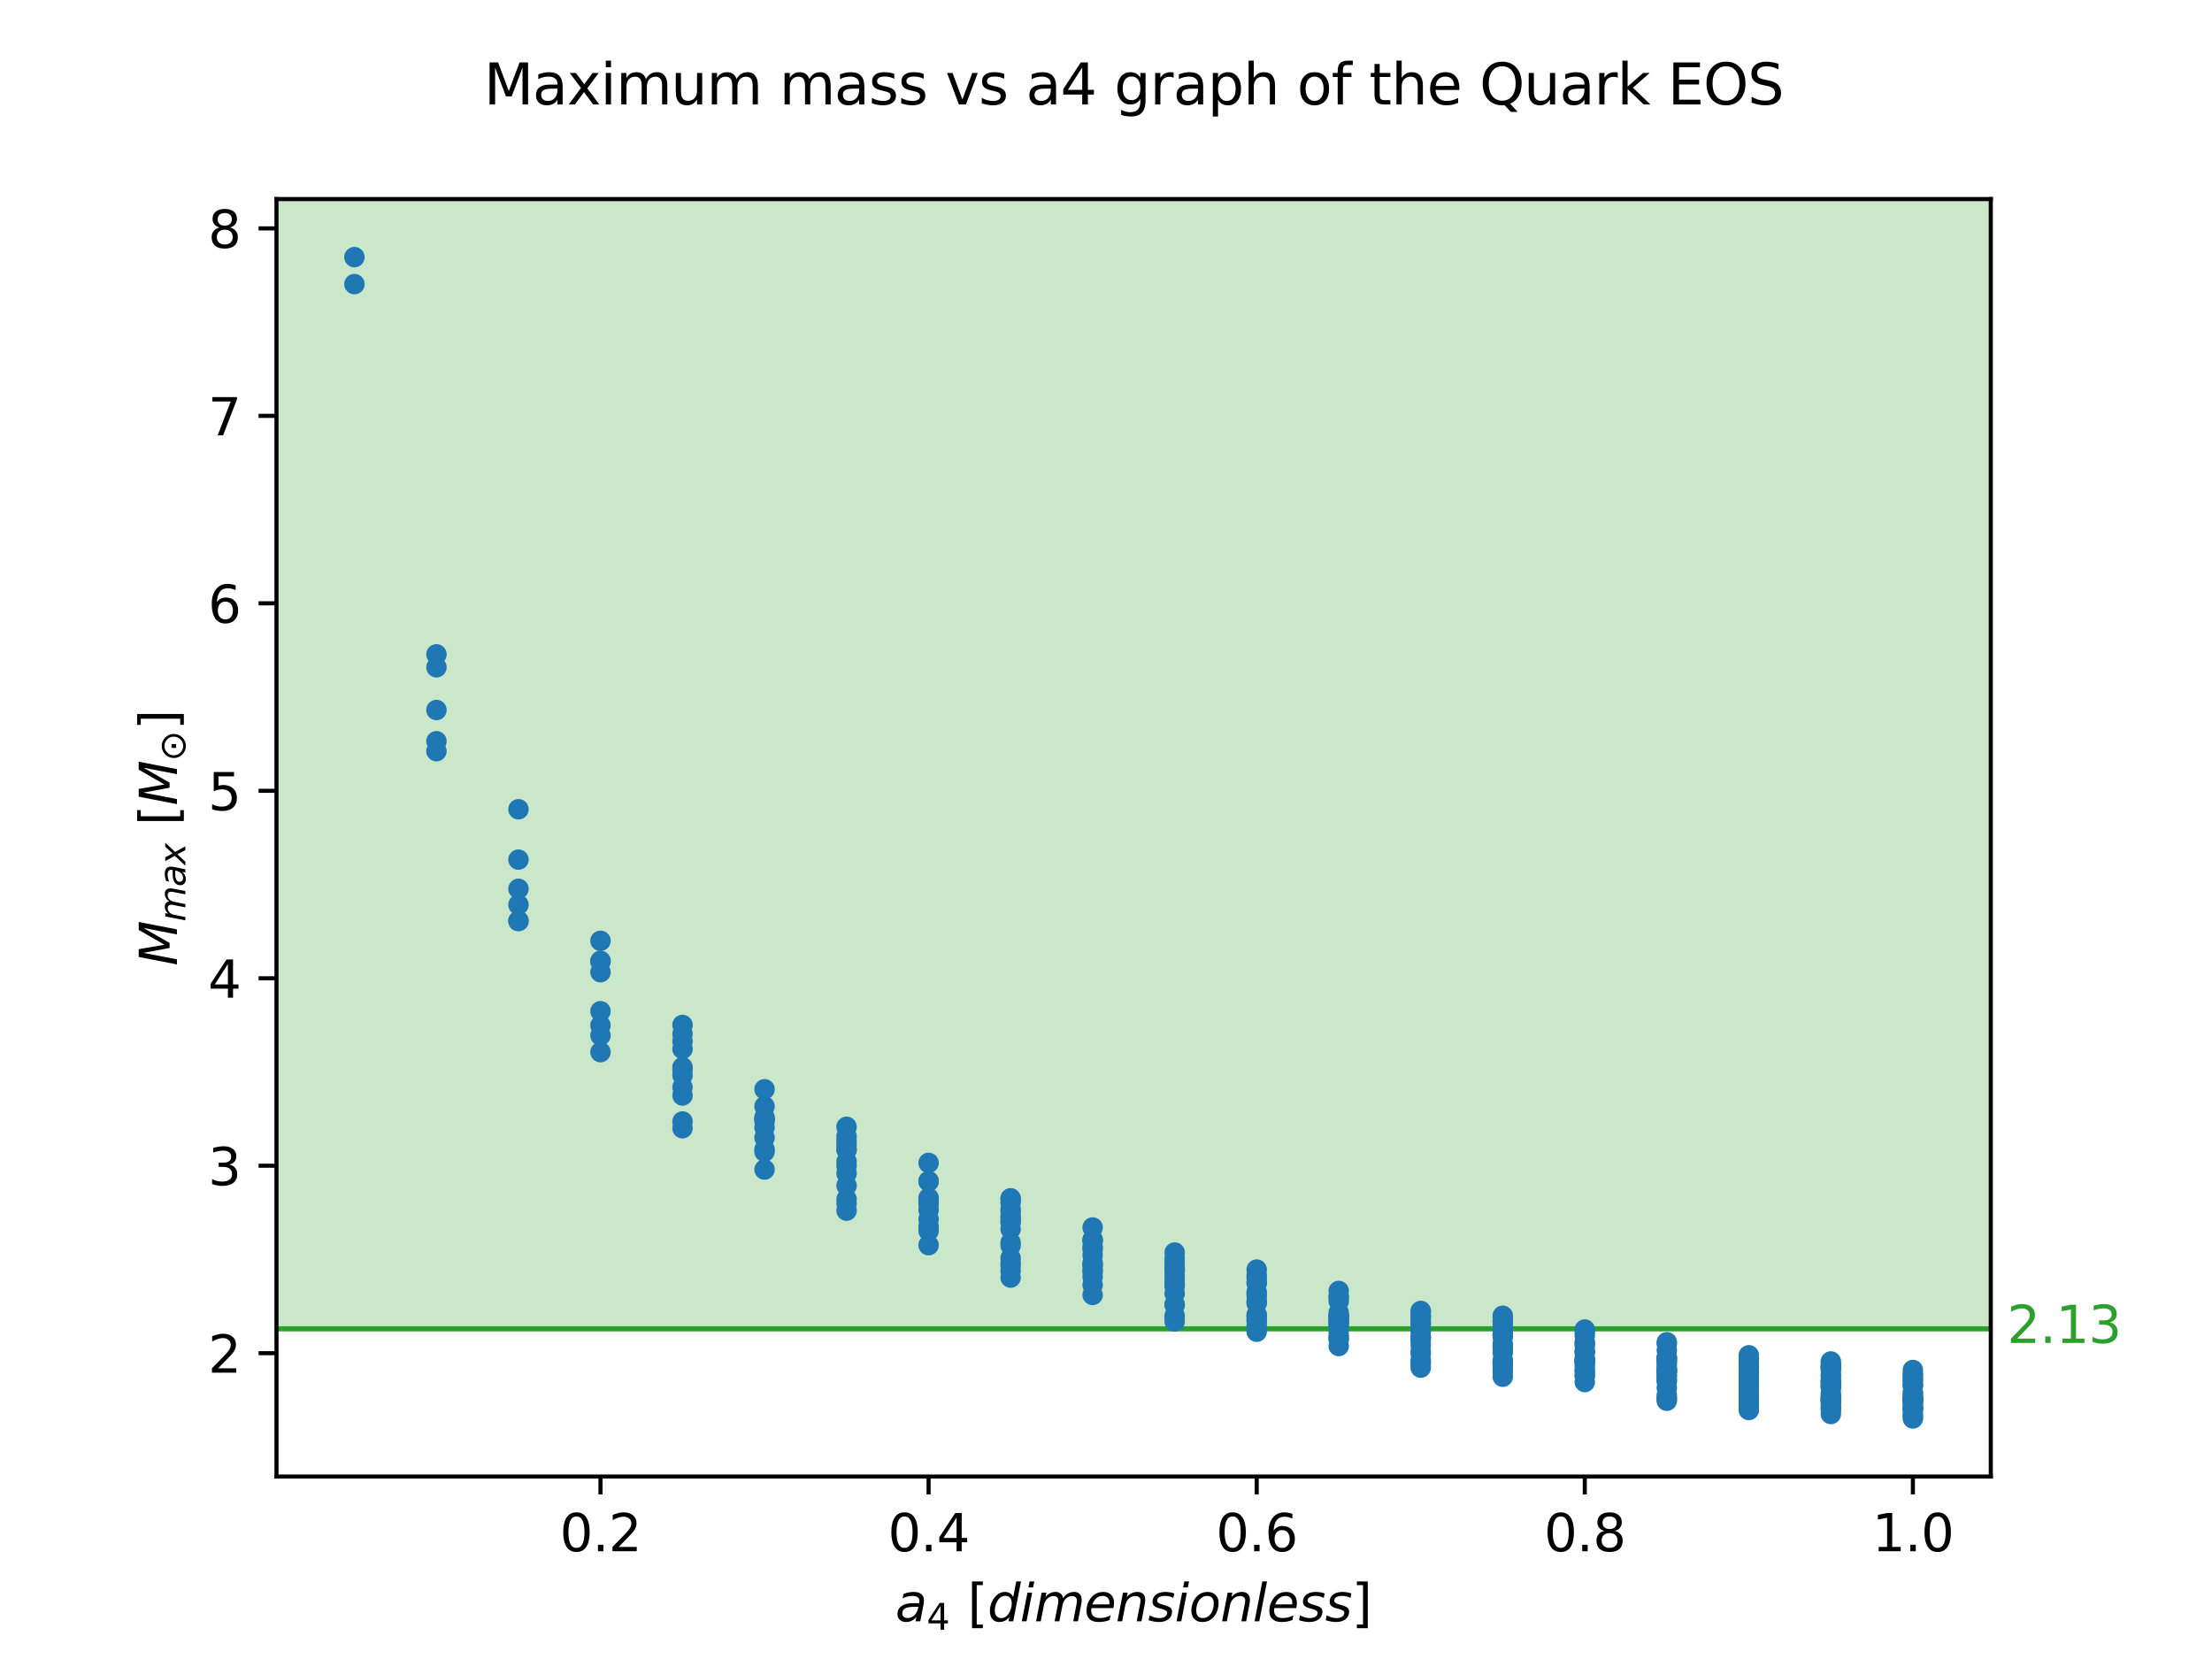 <?xml version="1.0" encoding="utf-8" standalone="no"?>
<!DOCTYPE svg PUBLIC "-//W3C//DTD SVG 1.1//EN"
  "http://www.w3.org/Graphics/SVG/1.1/DTD/svg11.dtd">
<svg xmlns:xlink="http://www.w3.org/1999/xlink" width="432pt" height="324pt" viewBox="0 0 432 324" xmlns="http://www.w3.org/2000/svg" version="1.1">
 <defs>
  <style type="text/css">*{stroke-linejoin: round; stroke-linecap: butt}</style>
 </defs>
 <g id="figure_1">
  <g id="patch_1">
   <path d="M 0 324 
L 432 324 
L 432 0 
L 0 0 
z
" style="fill: #ffffff"/>
  </g>
  <g id="axes_1">
   <g id="patch_2">
    <path d="M 54 288.36 
L 388.8 288.36 
L 388.8 38.88 
L 54 38.88 
z
" style="fill: #ffffff"/>
   </g>
   <g id="patch_3">
    <path d="M 54 259.518 
L 54 38.88 
L 388.8 38.88 
L 388.8 259.518 
z
" clip-path="url(#pfdfed6f7ee)" style="fill: #2ca02c; opacity: 0.25"/>
   </g>
   <g id="matplotlib.axis_1">
    <g id="xtick_1">
     <g id="line2d_1">
      <defs>
       <path id="m3d90aad7fb" d="M 0 0 
L 0 3.5 
" style="stroke: #000000; stroke-width: 0.8"/>
      </defs>
      <g>
       <use xlink:href="#m3d90aad7fb" x="117.276" y="288.36" style="stroke: #000000; stroke-width: 0.8"/>
      </g>
     </g>
     <g id="text_1">
      <!-- 0.2 -->
      <g transform="translate(109.324 302.958) scale(0.1 -0.1)">
       <defs>
        <path id="DejaVuSans-30" d="M 2034 4250 
Q 1547 4250 1301 3770 
Q 1056 3291 1056 2328 
Q 1056 1369 1301 889 
Q 1547 409 2034 409 
Q 2525 409 2770 889 
Q 3016 1369 3016 2328 
Q 3016 3291 2770 3770 
Q 2525 4250 2034 4250 
z
M 2034 4750 
Q 2819 4750 3233 4129 
Q 3647 3509 3647 2328 
Q 3647 1150 3233 529 
Q 2819 -91 2034 -91 
Q 1250 -91 836 529 
Q 422 1150 422 2328 
Q 422 3509 836 4129 
Q 1250 4750 2034 4750 
z
" transform="scale(0.016)"/>
        <path id="DejaVuSans-2e" d="M 684 794 
L 1344 794 
L 1344 0 
L 684 0 
L 684 794 
z
" transform="scale(0.016)"/>
        <path id="DejaVuSans-32" d="M 1228 531 
L 3431 531 
L 3431 0 
L 469 0 
L 469 531 
Q 828 903 1448 1529 
Q 2069 2156 2228 2338 
Q 2531 2678 2651 2914 
Q 2772 3150 2772 3378 
Q 2772 3750 2511 3984 
Q 2250 4219 1831 4219 
Q 1534 4219 1204 4116 
Q 875 4013 500 3803 
L 500 4441 
Q 881 4594 1212 4672 
Q 1544 4750 1819 4750 
Q 2544 4750 2975 4387 
Q 3406 4025 3406 3419 
Q 3406 3131 3298 2873 
Q 3191 2616 2906 2266 
Q 2828 2175 2409 1742 
Q 1991 1309 1228 531 
z
" transform="scale(0.016)"/>
       </defs>
       <use xlink:href="#DejaVuSans-30"/>
       <use xlink:href="#DejaVuSans-2e" x="63.623"/>
       <use xlink:href="#DejaVuSans-32" x="95.41"/>
      </g>
     </g>
    </g>
    <g id="xtick_2">
     <g id="line2d_2">
      <g>
       <use xlink:href="#m3d90aad7fb" x="181.352" y="288.36" style="stroke: #000000; stroke-width: 0.8"/>
      </g>
     </g>
     <g id="text_2">
      <!-- 0.4 -->
      <g transform="translate(173.401 302.958) scale(0.1 -0.1)">
       <defs>
        <path id="DejaVuSans-34" d="M 2419 4116 
L 825 1625 
L 2419 1625 
L 2419 4116 
z
M 2253 4666 
L 3047 4666 
L 3047 1625 
L 3713 1625 
L 3713 1100 
L 3047 1100 
L 3047 0 
L 2419 0 
L 2419 1100 
L 313 1100 
L 313 1709 
L 2253 4666 
z
" transform="scale(0.016)"/>
       </defs>
       <use xlink:href="#DejaVuSans-30"/>
       <use xlink:href="#DejaVuSans-2e" x="63.623"/>
       <use xlink:href="#DejaVuSans-34" x="95.41"/>
      </g>
     </g>
    </g>
    <g id="xtick_3">
     <g id="line2d_3">
      <g>
       <use xlink:href="#m3d90aad7fb" x="245.429" y="288.36" style="stroke: #000000; stroke-width: 0.8"/>
      </g>
     </g>
     <g id="text_3">
      <!-- 0.6 -->
      <g transform="translate(237.477 302.958) scale(0.1 -0.1)">
       <defs>
        <path id="DejaVuSans-36" d="M 2113 2584 
Q 1688 2584 1439 2293 
Q 1191 2003 1191 1497 
Q 1191 994 1439 701 
Q 1688 409 2113 409 
Q 2538 409 2786 701 
Q 3034 994 3034 1497 
Q 3034 2003 2786 2293 
Q 2538 2584 2113 2584 
z
M 3366 4563 
L 3366 3988 
Q 3128 4100 2886 4159 
Q 2644 4219 2406 4219 
Q 1781 4219 1451 3797 
Q 1122 3375 1075 2522 
Q 1259 2794 1537 2939 
Q 1816 3084 2150 3084 
Q 2853 3084 3261 2657 
Q 3669 2231 3669 1497 
Q 3669 778 3244 343 
Q 2819 -91 2113 -91 
Q 1303 -91 875 529 
Q 447 1150 447 2328 
Q 447 3434 972 4092 
Q 1497 4750 2381 4750 
Q 2619 4750 2861 4703 
Q 3103 4656 3366 4563 
z
" transform="scale(0.016)"/>
       </defs>
       <use xlink:href="#DejaVuSans-30"/>
       <use xlink:href="#DejaVuSans-2e" x="63.623"/>
       <use xlink:href="#DejaVuSans-36" x="95.41"/>
      </g>
     </g>
    </g>
    <g id="xtick_4">
     <g id="line2d_4">
      <g>
       <use xlink:href="#m3d90aad7fb" x="309.505" y="288.36" style="stroke: #000000; stroke-width: 0.8"/>
      </g>
     </g>
     <g id="text_4">
      <!-- 0.8 -->
      <g transform="translate(301.554 302.958) scale(0.1 -0.1)">
       <defs>
        <path id="DejaVuSans-38" d="M 2034 2216 
Q 1584 2216 1326 1975 
Q 1069 1734 1069 1313 
Q 1069 891 1326 650 
Q 1584 409 2034 409 
Q 2484 409 2743 651 
Q 3003 894 3003 1313 
Q 3003 1734 2745 1975 
Q 2488 2216 2034 2216 
z
M 1403 2484 
Q 997 2584 770 2862 
Q 544 3141 544 3541 
Q 544 4100 942 4425 
Q 1341 4750 2034 4750 
Q 2731 4750 3128 4425 
Q 3525 4100 3525 3541 
Q 3525 3141 3298 2862 
Q 3072 2584 2669 2484 
Q 3125 2378 3379 2068 
Q 3634 1759 3634 1313 
Q 3634 634 3220 271 
Q 2806 -91 2034 -91 
Q 1263 -91 848 271 
Q 434 634 434 1313 
Q 434 1759 690 2068 
Q 947 2378 1403 2484 
z
M 1172 3481 
Q 1172 3119 1398 2916 
Q 1625 2713 2034 2713 
Q 2441 2713 2670 2916 
Q 2900 3119 2900 3481 
Q 2900 3844 2670 4047 
Q 2441 4250 2034 4250 
Q 1625 4250 1398 4047 
Q 1172 3844 1172 3481 
z
" transform="scale(0.016)"/>
       </defs>
       <use xlink:href="#DejaVuSans-30"/>
       <use xlink:href="#DejaVuSans-2e" x="63.623"/>
       <use xlink:href="#DejaVuSans-38" x="95.41"/>
      </g>
     </g>
    </g>
    <g id="xtick_5">
     <g id="line2d_5">
      <g>
       <use xlink:href="#m3d90aad7fb" x="373.582" y="288.36" style="stroke: #000000; stroke-width: 0.8"/>
      </g>
     </g>
     <g id="text_5">
      <!-- 1.0 -->
      <g transform="translate(365.63 302.958) scale(0.1 -0.1)">
       <defs>
        <path id="DejaVuSans-31" d="M 794 531 
L 1825 531 
L 1825 4091 
L 703 3866 
L 703 4441 
L 1819 4666 
L 2450 4666 
L 2450 531 
L 3481 531 
L 3481 0 
L 794 0 
L 794 531 
z
" transform="scale(0.016)"/>
       </defs>
       <use xlink:href="#DejaVuSans-31"/>
       <use xlink:href="#DejaVuSans-2e" x="63.623"/>
       <use xlink:href="#DejaVuSans-30" x="95.41"/>
      </g>
     </g>
    </g>
    <g id="text_6">
     <!-- $a_4 ~ [dimensionless]$ -->
     <g transform="translate(174.85 316.637) scale(0.1 -0.1)">
      <defs>
       <path id="DejaVuSans-Oblique-61" d="M 3438 1997 
L 3047 0 
L 2472 0 
L 2578 531 
Q 2325 219 2001 64 
Q 1678 -91 1281 -91 
Q 834 -91 548 182 
Q 263 456 263 884 
Q 263 1497 752 1853 
Q 1241 2209 2100 2209 
L 2900 2209 
L 2931 2363 
Q 2938 2388 2941 2417 
Q 2944 2447 2944 2509 
Q 2944 2788 2717 2942 
Q 2491 3097 2081 3097 
Q 1800 3097 1504 3025 
Q 1209 2953 897 2809 
L 997 3341 
Q 1322 3463 1633 3523 
Q 1944 3584 2234 3584 
Q 2853 3584 3176 3315 
Q 3500 3047 3500 2534 
Q 3500 2431 3484 2292 
Q 3469 2153 3438 1997 
z
M 2816 1759 
L 2241 1759 
Q 1534 1759 1195 1570 
Q 856 1381 856 984 
Q 856 709 1029 553 
Q 1203 397 1509 397 
Q 1978 397 2328 733 
Q 2678 1069 2791 1631 
L 2816 1759 
z
" transform="scale(0.016)"/>
       <path id="DejaVuSans-5b" d="M 550 4863 
L 1875 4863 
L 1875 4416 
L 1125 4416 
L 1125 -397 
L 1875 -397 
L 1875 -844 
L 550 -844 
L 550 4863 
z
" transform="scale(0.016)"/>
       <path id="DejaVuSans-Oblique-64" d="M 2675 525 
Q 2444 222 2128 65 
Q 1813 -91 1428 -91 
Q 903 -91 598 267 
Q 294 625 294 1247 
Q 294 1766 478 2236 
Q 663 2706 1013 3078 
Q 1244 3325 1534 3454 
Q 1825 3584 2144 3584 
Q 2481 3584 2739 3421 
Q 2997 3259 3138 2956 
L 3513 4863 
L 4091 4863 
L 3144 0 
L 2566 0 
L 2675 525 
z
M 891 1350 
Q 891 897 1095 644 
Q 1300 391 1663 391 
Q 1931 391 2161 520 
Q 2391 650 2566 903 
Q 2750 1166 2856 1509 
Q 2963 1853 2963 2188 
Q 2963 2622 2758 2865 
Q 2553 3109 2194 3109 
Q 1922 3109 1687 2981 
Q 1453 2853 1288 2613 
Q 1106 2353 998 2009 
Q 891 1666 891 1350 
z
" transform="scale(0.016)"/>
       <path id="DejaVuSans-Oblique-69" d="M 1172 4863 
L 1747 4863 
L 1606 4134 
L 1031 4134 
L 1172 4863 
z
M 909 3500 
L 1484 3500 
L 800 0 
L 225 0 
L 909 3500 
z
" transform="scale(0.016)"/>
       <path id="DejaVuSans-Oblique-6d" d="M 5747 2113 
L 5338 0 
L 4763 0 
L 5166 2094 
Q 5191 2228 5203 2325 
Q 5216 2422 5216 2491 
Q 5216 2772 5059 2928 
Q 4903 3084 4622 3084 
Q 4203 3084 3875 2770 
Q 3547 2456 3450 1953 
L 3066 0 
L 2491 0 
L 2900 2094 
Q 2925 2209 2937 2307 
Q 2950 2406 2950 2484 
Q 2950 2769 2794 2926 
Q 2638 3084 2363 3084 
Q 1938 3084 1609 2770 
Q 1281 2456 1184 1953 
L 800 0 
L 225 0 
L 909 3500 
L 1484 3500 
L 1375 2956 
Q 1609 3263 1923 3423 
Q 2238 3584 2597 3584 
Q 2978 3584 3223 3384 
Q 3469 3184 3519 2828 
Q 3781 3197 4126 3390 
Q 4472 3584 4856 3584 
Q 5306 3584 5551 3325 
Q 5797 3066 5797 2591 
Q 5797 2488 5784 2364 
Q 5772 2241 5747 2113 
z
" transform="scale(0.016)"/>
       <path id="DejaVuSans-Oblique-65" d="M 3078 2063 
Q 3088 2113 3092 2166 
Q 3097 2219 3097 2272 
Q 3097 2653 2873 2875 
Q 2650 3097 2266 3097 
Q 1838 3097 1509 2826 
Q 1181 2556 1013 2059 
L 3078 2063 
z
M 3578 1613 
L 903 1613 
Q 884 1494 878 1425 
Q 872 1356 872 1306 
Q 872 872 1139 634 
Q 1406 397 1894 397 
Q 2269 397 2603 481 
Q 2938 566 3225 728 
L 3116 159 
Q 2806 34 2476 -28 
Q 2147 -91 1806 -91 
Q 1078 -91 686 257 
Q 294 606 294 1247 
Q 294 1794 489 2264 
Q 684 2734 1063 3103 
Q 1306 3334 1642 3459 
Q 1978 3584 2356 3584 
Q 2950 3584 3301 3228 
Q 3653 2872 3653 2272 
Q 3653 2128 3634 1964 
Q 3616 1800 3578 1613 
z
" transform="scale(0.016)"/>
       <path id="DejaVuSans-Oblique-6e" d="M 3566 2113 
L 3156 0 
L 2578 0 
L 2988 2091 
Q 3016 2238 3031 2350 
Q 3047 2463 3047 2528 
Q 3047 2791 2881 2937 
Q 2716 3084 2419 3084 
Q 1956 3084 1622 2776 
Q 1288 2469 1184 1941 
L 800 0 
L 225 0 
L 903 3500 
L 1478 3500 
L 1363 2950 
Q 1603 3253 1940 3418 
Q 2278 3584 2650 3584 
Q 3113 3584 3367 3334 
Q 3622 3084 3622 2631 
Q 3622 2519 3608 2391 
Q 3594 2263 3566 2113 
z
" transform="scale(0.016)"/>
       <path id="DejaVuSans-Oblique-73" d="M 3200 3397 
L 3091 2853 
Q 2863 2978 2609 3040 
Q 2356 3103 2088 3103 
Q 1634 3103 1373 2948 
Q 1113 2794 1113 2528 
Q 1113 2219 1719 2053 
Q 1766 2041 1788 2034 
L 1972 1978 
Q 2547 1819 2739 1644 
Q 2931 1469 2931 1166 
Q 2931 609 2489 259 
Q 2047 -91 1331 -91 
Q 1053 -91 747 -37 
Q 441 16 72 128 
L 184 722 
Q 500 559 806 475 
Q 1113 391 1394 391 
Q 1816 391 2080 572 
Q 2344 753 2344 1031 
Q 2344 1331 1650 1516 
L 1591 1531 
L 1394 1581 
Q 956 1697 753 1886 
Q 550 2075 550 2369 
Q 550 2928 970 3256 
Q 1391 3584 2113 3584 
Q 2397 3584 2667 3537 
Q 2938 3491 3200 3397 
z
" transform="scale(0.016)"/>
       <path id="DejaVuSans-Oblique-6f" d="M 1625 -91 
Q 1009 -91 651 289 
Q 294 669 294 1325 
Q 294 1706 417 2101 
Q 541 2497 738 2766 
Q 1047 3184 1428 3384 
Q 1809 3584 2291 3584 
Q 2888 3584 3255 3212 
Q 3622 2841 3622 2241 
Q 3622 1825 3500 1412 
Q 3378 1000 3181 728 
Q 2875 309 2494 109 
Q 2113 -91 1625 -91 
z
M 891 1344 
Q 891 869 1089 633 
Q 1288 397 1691 397 
Q 2269 397 2648 901 
Q 3028 1406 3028 2181 
Q 3028 2634 2825 2865 
Q 2622 3097 2228 3097 
Q 1903 3097 1650 2945 
Q 1397 2794 1197 2484 
Q 1050 2253 970 1956 
Q 891 1659 891 1344 
z
" transform="scale(0.016)"/>
       <path id="DejaVuSans-Oblique-6c" d="M 1172 4863 
L 1747 4863 
L 800 0 
L 225 0 
L 1172 4863 
z
" transform="scale(0.016)"/>
       <path id="DejaVuSans-5d" d="M 1947 4863 
L 1947 -844 
L 622 -844 
L 622 -397 
L 1369 -397 
L 1369 4416 
L 622 4416 
L 622 4863 
L 1947 4863 
z
" transform="scale(0.016)"/>
      </defs>
      <use xlink:href="#DejaVuSans-Oblique-61" transform="translate(0 0.016)"/>
      <use xlink:href="#DejaVuSans-34" transform="translate(61.279 -16.391) scale(0.7)"/>
      <use xlink:href="#DejaVuSans-5b" transform="translate(141.02 0.016)"/>
      <use xlink:href="#DejaVuSans-Oblique-64" transform="translate(180.034 0.016)"/>
      <use xlink:href="#DejaVuSans-Oblique-69" transform="translate(243.51 0.016)"/>
      <use xlink:href="#DejaVuSans-Oblique-6d" transform="translate(271.294 0.016)"/>
      <use xlink:href="#DejaVuSans-Oblique-65" transform="translate(368.706 0.016)"/>
      <use xlink:href="#DejaVuSans-Oblique-6e" transform="translate(430.229 0.016)"/>
      <use xlink:href="#DejaVuSans-Oblique-73" transform="translate(493.608 0.016)"/>
      <use xlink:href="#DejaVuSans-Oblique-69" transform="translate(545.708 0.016)"/>
      <use xlink:href="#DejaVuSans-Oblique-6f" transform="translate(573.491 0.016)"/>
      <use xlink:href="#DejaVuSans-Oblique-6e" transform="translate(634.673 0.016)"/>
      <use xlink:href="#DejaVuSans-Oblique-6c" transform="translate(698.051 0.016)"/>
      <use xlink:href="#DejaVuSans-Oblique-65" transform="translate(725.835 0.016)"/>
      <use xlink:href="#DejaVuSans-Oblique-73" transform="translate(787.358 0.016)"/>
      <use xlink:href="#DejaVuSans-Oblique-73" transform="translate(839.458 0.016)"/>
      <use xlink:href="#DejaVuSans-5d" transform="translate(891.557 0.016)"/>
     </g>
    </g>
   </g>
   <g id="matplotlib.axis_2">
    <g id="ytick_1">
     <g id="line2d_6">
      <defs>
       <path id="mf7a67c8276" d="M 0 0 
L -3.5 0 
" style="stroke: #000000; stroke-width: 0.8"/>
      </defs>
      <g>
       <use xlink:href="#mf7a67c8276" x="54" y="264.277" style="stroke: #000000; stroke-width: 0.8"/>
      </g>
     </g>
     <g id="text_7">
      <!-- 2 -->
      <g transform="translate(40.638 268.076) scale(0.1 -0.1)">
       <use xlink:href="#DejaVuSans-32"/>
      </g>
     </g>
    </g>
    <g id="ytick_2">
     <g id="line2d_7">
      <g>
       <use xlink:href="#mf7a67c8276" x="54" y="227.665" style="stroke: #000000; stroke-width: 0.8"/>
      </g>
     </g>
     <g id="text_8">
      <!-- 3 -->
      <g transform="translate(40.638 231.464) scale(0.1 -0.1)">
       <defs>
        <path id="DejaVuSans-33" d="M 2597 2516 
Q 3050 2419 3304 2112 
Q 3559 1806 3559 1356 
Q 3559 666 3084 287 
Q 2609 -91 1734 -91 
Q 1441 -91 1130 -33 
Q 819 25 488 141 
L 488 750 
Q 750 597 1062 519 
Q 1375 441 1716 441 
Q 2309 441 2620 675 
Q 2931 909 2931 1356 
Q 2931 1769 2642 2001 
Q 2353 2234 1838 2234 
L 1294 2234 
L 1294 2753 
L 1863 2753 
Q 2328 2753 2575 2939 
Q 2822 3125 2822 3475 
Q 2822 3834 2567 4026 
Q 2313 4219 1838 4219 
Q 1578 4219 1281 4162 
Q 984 4106 628 3988 
L 628 4550 
Q 988 4650 1302 4700 
Q 1616 4750 1894 4750 
Q 2613 4750 3031 4423 
Q 3450 4097 3450 3541 
Q 3450 3153 3228 2886 
Q 3006 2619 2597 2516 
z
" transform="scale(0.016)"/>
       </defs>
       <use xlink:href="#DejaVuSans-33"/>
      </g>
     </g>
    </g>
    <g id="ytick_3">
     <g id="line2d_8">
      <g>
       <use xlink:href="#mf7a67c8276" x="54" y="191.053" style="stroke: #000000; stroke-width: 0.8"/>
      </g>
     </g>
     <g id="text_9">
      <!-- 4 -->
      <g transform="translate(40.638 194.852) scale(0.1 -0.1)">
       <use xlink:href="#DejaVuSans-34"/>
      </g>
     </g>
    </g>
    <g id="ytick_4">
     <g id="line2d_9">
      <g>
       <use xlink:href="#mf7a67c8276" x="54" y="154.441" style="stroke: #000000; stroke-width: 0.8"/>
      </g>
     </g>
     <g id="text_10">
      <!-- 5 -->
      <g transform="translate(40.638 158.24) scale(0.1 -0.1)">
       <defs>
        <path id="DejaVuSans-35" d="M 691 4666 
L 3169 4666 
L 3169 4134 
L 1269 4134 
L 1269 2991 
Q 1406 3038 1543 3061 
Q 1681 3084 1819 3084 
Q 2600 3084 3056 2656 
Q 3513 2228 3513 1497 
Q 3513 744 3044 326 
Q 2575 -91 1722 -91 
Q 1428 -91 1123 -41 
Q 819 9 494 109 
L 494 744 
Q 775 591 1075 516 
Q 1375 441 1709 441 
Q 2250 441 2565 725 
Q 2881 1009 2881 1497 
Q 2881 1984 2565 2268 
Q 2250 2553 1709 2553 
Q 1456 2553 1204 2497 
Q 953 2441 691 2322 
L 691 4666 
z
" transform="scale(0.016)"/>
       </defs>
       <use xlink:href="#DejaVuSans-35"/>
      </g>
     </g>
    </g>
    <g id="ytick_5">
     <g id="line2d_10">
      <g>
       <use xlink:href="#mf7a67c8276" x="54" y="117.829" style="stroke: #000000; stroke-width: 0.8"/>
      </g>
     </g>
     <g id="text_11">
      <!-- 6 -->
      <g transform="translate(40.638 121.628) scale(0.1 -0.1)">
       <use xlink:href="#DejaVuSans-36"/>
      </g>
     </g>
    </g>
    <g id="ytick_6">
     <g id="line2d_11">
      <g>
       <use xlink:href="#mf7a67c8276" x="54" y="81.217" style="stroke: #000000; stroke-width: 0.8"/>
      </g>
     </g>
     <g id="text_12">
      <!-- 7 -->
      <g transform="translate(40.638 85.016) scale(0.1 -0.1)">
       <defs>
        <path id="DejaVuSans-37" d="M 525 4666 
L 3525 4666 
L 3525 4397 
L 1831 0 
L 1172 0 
L 2766 4134 
L 525 4134 
L 525 4666 
z
" transform="scale(0.016)"/>
       </defs>
       <use xlink:href="#DejaVuSans-37"/>
      </g>
     </g>
    </g>
    <g id="ytick_7">
     <g id="line2d_12">
      <g>
       <use xlink:href="#mf7a67c8276" x="54" y="44.605" style="stroke: #000000; stroke-width: 0.8"/>
      </g>
     </g>
     <g id="text_13">
      <!-- 8 -->
      <g transform="translate(40.638 48.404) scale(0.1 -0.1)">
       <use xlink:href="#DejaVuSans-38"/>
      </g>
     </g>
    </g>
    <g id="text_14">
     <!-- $M_{max} ~ [M_{\odot}]$ -->
     <g transform="translate(34.558 188.62) rotate(-90) scale(0.1 -0.1)">
      <defs>
       <path id="DejaVuSans-Oblique-4d" d="M 1081 4666 
L 2028 4666 
L 2572 1522 
L 4378 4666 
L 5350 4666 
L 4441 0 
L 3828 0 
L 4622 4091 
L 2791 897 
L 2175 897 
L 1581 4103 
L 788 0 
L 172 0 
L 1081 4666 
z
" transform="scale(0.016)"/>
       <path id="DejaVuSans-Oblique-78" d="M 3841 3500 
L 2234 1784 
L 3219 0 
L 2559 0 
L 1819 1388 
L 531 0 
L -166 0 
L 1556 1844 
L 641 3500 
L 1300 3500 
L 1972 2234 
L 3144 3500 
L 3841 3500 
z
" transform="scale(0.016)"/>
       <path id="DejaVuSans-2299" d="M 2350 2403 
L 3013 2403 
L 3013 1609 
L 2350 1609 
L 2350 2403 
z
M 3306 3522 
Q 3016 3644 2681 3644 
Q 2347 3644 2056 3522 
Q 1769 3400 1531 3163 
Q 1291 2922 1172 2634 
Q 1053 2347 1053 2006 
Q 1053 1675 1172 1387 
Q 1291 1100 1531 859 
Q 1769 622 2056 500 
Q 2347 378 2681 378 
Q 3016 378 3306 500 
Q 3594 622 3831 859 
Q 4072 1100 4190 1387 
Q 4309 1675 4309 2006 
Q 4309 2347 4190 2634 
Q 4072 2922 3831 3163 
Q 3594 3400 3306 3522 
z
M 1878 3956 
Q 2250 4113 2681 4113 
Q 3113 4113 3484 3956 
Q 3856 3800 4163 3494 
Q 4472 3184 4625 2813 
Q 4778 2444 4778 2006 
Q 4778 1578 4625 1206 
Q 4472 838 4163 528 
Q 3856 222 3484 65 
Q 3113 -91 2681 -91 
Q 2250 -91 1878 65 
Q 1506 222 1200 528 
Q 891 838 738 1206 
Q 584 1578 584 2006 
Q 584 2444 738 2813 
Q 891 3184 1200 3494 
Q 1506 3800 1878 3956 
z
" transform="scale(0.016)"/>
      </defs>
      <use xlink:href="#DejaVuSans-Oblique-4d" transform="translate(0 0.016)"/>
      <use xlink:href="#DejaVuSans-Oblique-6d" transform="translate(86.279 -16.391) scale(0.7)"/>
      <use xlink:href="#DejaVuSans-Oblique-61" transform="translate(154.468 -16.391) scale(0.7)"/>
      <use xlink:href="#DejaVuSans-Oblique-78" transform="translate(197.363 -16.391) scale(0.7)"/>
      <use xlink:href="#DejaVuSans-5b" transform="translate(273.994 0.016)"/>
      <use xlink:href="#DejaVuSans-Oblique-4d" transform="translate(313.007 0.016)"/>
      <use xlink:href="#DejaVuSans-2299" transform="translate(399.287 -16.391) scale(0.7)"/>
      <use xlink:href="#DejaVuSans-5d" transform="translate(460.674 0.016)"/>
     </g>
    </g>
   </g>
   <g id="line2d_13">
    <path d="M 54 259.518 
L 388.8 259.518 
" clip-path="url(#pfdfed6f7ee)" style="fill: none; stroke: #2ca02c; stroke-linecap: square"/>
   </g>
   <g id="patch_4">
    <path d="M 54 288.36 
L 54 38.88 
" style="fill: none; stroke: #000000; stroke-width: 0.8; stroke-linejoin: miter; stroke-linecap: square"/>
   </g>
   <g id="patch_5">
    <path d="M 388.8 288.36 
L 388.8 38.88 
" style="fill: none; stroke: #000000; stroke-width: 0.8; stroke-linejoin: miter; stroke-linecap: square"/>
   </g>
   <g id="patch_6">
    <path d="M 54 288.36 
L 388.8 288.36 
" style="fill: none; stroke: #000000; stroke-width: 0.8; stroke-linejoin: miter; stroke-linecap: square"/>
   </g>
   <g id="patch_7">
    <path d="M 54 38.88 
L 388.8 38.88 
" style="fill: none; stroke: #000000; stroke-width: 0.8; stroke-linejoin: miter; stroke-linecap: square"/>
   </g>
   <g id="PathCollection_1">
    <defs>
     <path id="md20a26d739" d="M 0 1.5 
C 0.398 1.5 0.779 1.342 1.061 1.061 
C 1.342 0.779 1.5 0.398 1.5 0 
C 1.5 -0.398 1.342 -0.779 1.061 -1.061 
C 0.779 -1.342 0.398 -1.5 0 -1.5 
C -0.398 -1.5 -0.779 -1.342 -1.061 -1.061 
C -1.342 -0.779 -1.5 -0.398 -1.5 0 
C -1.5 0.398 -1.342 0.779 -1.061 1.061 
C -0.779 1.342 -0.398 1.5 0 1.5 
z
" style="stroke: #1f77b4"/>
    </defs>
    <g clip-path="url(#pfdfed6f7ee)">
     <use xlink:href="#md20a26d739" x="69.218" y="55.487" style="fill: #1f77b4; stroke: #1f77b4"/>
     <use xlink:href="#md20a26d739" x="69.218" y="50.22" style="fill: #1f77b4; stroke: #1f77b4"/>
     <use xlink:href="#md20a26d739" x="85.237" y="146.697" style="fill: #1f77b4; stroke: #1f77b4"/>
     <use xlink:href="#md20a26d739" x="85.237" y="127.796" style="fill: #1f77b4; stroke: #1f77b4"/>
     <use xlink:href="#md20a26d739" x="85.237" y="144.763" style="fill: #1f77b4; stroke: #1f77b4"/>
     <use xlink:href="#md20a26d739" x="85.237" y="138.663" style="fill: #1f77b4; stroke: #1f77b4"/>
     <use xlink:href="#md20a26d739" x="85.237" y="130.319" style="fill: #1f77b4; stroke: #1f77b4"/>
     <use xlink:href="#md20a26d739" x="101.256" y="176.692" style="fill: #1f77b4; stroke: #1f77b4"/>
     <use xlink:href="#md20a26d739" x="101.256" y="179.827" style="fill: #1f77b4; stroke: #1f77b4"/>
     <use xlink:href="#md20a26d739" x="101.256" y="158.05" style="fill: #1f77b4; stroke: #1f77b4"/>
     <use xlink:href="#md20a26d739" x="101.256" y="167.884" style="fill: #1f77b4; stroke: #1f77b4"/>
     <use xlink:href="#md20a26d739" x="101.256" y="179.884" style="fill: #1f77b4; stroke: #1f77b4"/>
     <use xlink:href="#md20a26d739" x="101.256" y="173.586" style="fill: #1f77b4; stroke: #1f77b4"/>
     <use xlink:href="#md20a26d739" x="117.276" y="200.246" style="fill: #1f77b4; stroke: #1f77b4"/>
     <use xlink:href="#md20a26d739" x="117.276" y="202.221" style="fill: #1f77b4; stroke: #1f77b4"/>
     <use xlink:href="#md20a26d739" x="117.276" y="183.743" style="fill: #1f77b4; stroke: #1f77b4"/>
     <use xlink:href="#md20a26d739" x="117.276" y="205.48" style="fill: #1f77b4; stroke: #1f77b4"/>
     <use xlink:href="#md20a26d739" x="117.276" y="189.872" style="fill: #1f77b4; stroke: #1f77b4"/>
     <use xlink:href="#md20a26d739" x="117.276" y="197.491" style="fill: #1f77b4; stroke: #1f77b4"/>
     <use xlink:href="#md20a26d739" x="117.276" y="187.657" style="fill: #1f77b4; stroke: #1f77b4"/>
     <use xlink:href="#md20a26d739" x="117.276" y="187.798" style="fill: #1f77b4; stroke: #1f77b4"/>
     <use xlink:href="#md20a26d739" x="133.295" y="200.176" style="fill: #1f77b4; stroke: #1f77b4"/>
     <use xlink:href="#md20a26d739" x="133.295" y="219.023" style="fill: #1f77b4; stroke: #1f77b4"/>
     <use xlink:href="#md20a26d739" x="133.295" y="201.944" style="fill: #1f77b4; stroke: #1f77b4"/>
     <use xlink:href="#md20a26d739" x="133.295" y="220.339" style="fill: #1f77b4; stroke: #1f77b4"/>
     <use xlink:href="#md20a26d739" x="133.295" y="204.864" style="fill: #1f77b4; stroke: #1f77b4"/>
     <use xlink:href="#md20a26d739" x="133.295" y="208.889" style="fill: #1f77b4; stroke: #1f77b4"/>
     <use xlink:href="#md20a26d739" x="133.295" y="213.943" style="fill: #1f77b4; stroke: #1f77b4"/>
     <use xlink:href="#md20a26d739" x="133.295" y="203.349" style="fill: #1f77b4; stroke: #1f77b4"/>
     <use xlink:href="#md20a26d739" x="133.295" y="212.326" style="fill: #1f77b4; stroke: #1f77b4"/>
     <use xlink:href="#md20a26d739" x="133.295" y="208.428" style="fill: #1f77b4; stroke: #1f77b4"/>
     <use xlink:href="#md20a26d739" x="133.295" y="210.014" style="fill: #1f77b4; stroke: #1f77b4"/>
     <use xlink:href="#md20a26d739" x="149.314" y="218.985" style="fill: #1f77b4; stroke: #1f77b4"/>
     <use xlink:href="#md20a26d739" x="149.314" y="220.186" style="fill: #1f77b4; stroke: #1f77b4"/>
     <use xlink:href="#md20a26d739" x="149.314" y="222.174" style="fill: #1f77b4; stroke: #1f77b4"/>
     <use xlink:href="#md20a26d739" x="149.314" y="224.925" style="fill: #1f77b4; stroke: #1f77b4"/>
     <use xlink:href="#md20a26d739" x="149.314" y="212.733" style="fill: #1f77b4; stroke: #1f77b4"/>
     <use xlink:href="#md20a26d739" x="149.314" y="228.402" style="fill: #1f77b4; stroke: #1f77b4"/>
     <use xlink:href="#md20a26d739" x="149.314" y="218.235" style="fill: #1f77b4; stroke: #1f77b4"/>
     <use xlink:href="#md20a26d739" x="149.314" y="224.473" style="fill: #1f77b4; stroke: #1f77b4"/>
     <use xlink:href="#md20a26d739" x="149.314" y="218.442" style="fill: #1f77b4; stroke: #1f77b4"/>
     <use xlink:href="#md20a26d739" x="149.314" y="216.064" style="fill: #1f77b4; stroke: #1f77b4"/>
     <use xlink:href="#md20a26d739" x="149.314" y="218.613" style="fill: #1f77b4; stroke: #1f77b4"/>
     <use xlink:href="#md20a26d739" x="165.333" y="234.193" style="fill: #1f77b4; stroke: #1f77b4"/>
     <use xlink:href="#md20a26d739" x="165.333" y="220.068" style="fill: #1f77b4; stroke: #1f77b4"/>
     <use xlink:href="#md20a26d739" x="165.333" y="235.037" style="fill: #1f77b4; stroke: #1f77b4"/>
     <use xlink:href="#md20a26d739" x="165.333" y="221.91" style="fill: #1f77b4; stroke: #1f77b4"/>
     <use xlink:href="#md20a26d739" x="165.333" y="236.437" style="fill: #1f77b4; stroke: #1f77b4"/>
     <use xlink:href="#md20a26d739" x="165.333" y="224.462" style="fill: #1f77b4; stroke: #1f77b4"/>
     <use xlink:href="#md20a26d739" x="165.333" y="227.691" style="fill: #1f77b4; stroke: #1f77b4"/>
     <use xlink:href="#md20a26d739" x="165.333" y="231.551" style="fill: #1f77b4; stroke: #1f77b4"/>
     <use xlink:href="#md20a26d739" x="165.333" y="222.759" style="fill: #1f77b4; stroke: #1f77b4"/>
     <use xlink:href="#md20a26d739" x="165.333" y="229.176" style="fill: #1f77b4; stroke: #1f77b4"/>
     <use xlink:href="#md20a26d739" x="165.333" y="224.584" style="fill: #1f77b4; stroke: #1f77b4"/>
     <use xlink:href="#md20a26d739" x="165.333" y="223.529" style="fill: #1f77b4; stroke: #1f77b4"/>
     <use xlink:href="#md20a26d739" x="165.333" y="226.828" style="fill: #1f77b4; stroke: #1f77b4"/>
     <use xlink:href="#md20a26d739" x="181.352" y="234.174" style="fill: #1f77b4; stroke: #1f77b4"/>
     <use xlink:href="#md20a26d739" x="181.352" y="234.965" style="fill: #1f77b4; stroke: #1f77b4"/>
     <use xlink:href="#md20a26d739" x="181.352" y="236.275" style="fill: #1f77b4; stroke: #1f77b4"/>
     <use xlink:href="#md20a26d739" x="181.352" y="238.094" style="fill: #1f77b4; stroke: #1f77b4"/>
     <use xlink:href="#md20a26d739" x="181.352" y="227.116" style="fill: #1f77b4; stroke: #1f77b4"/>
     <use xlink:href="#md20a26d739" x="181.352" y="240.404" style="fill: #1f77b4; stroke: #1f77b4"/>
     <use xlink:href="#md20a26d739" x="181.352" y="230.744" style="fill: #1f77b4; stroke: #1f77b4"/>
     <use xlink:href="#md20a26d739" x="181.352" y="243.18" style="fill: #1f77b4; stroke: #1f77b4"/>
     <use xlink:href="#md20a26d739" x="181.352" y="234.914" style="fill: #1f77b4; stroke: #1f77b4"/>
     <use xlink:href="#md20a26d739" x="181.352" y="239.554" style="fill: #1f77b4; stroke: #1f77b4"/>
     <use xlink:href="#md20a26d739" x="181.352" y="233.954" style="fill: #1f77b4; stroke: #1f77b4"/>
     <use xlink:href="#md20a26d739" x="181.352" y="230.659" style="fill: #1f77b4; stroke: #1f77b4"/>
     <use xlink:href="#md20a26d739" x="181.352" y="234.541" style="fill: #1f77b4; stroke: #1f77b4"/>
     <use xlink:href="#md20a26d739" x="197.371" y="234.159" style="fill: #1f77b4; stroke: #1f77b4"/>
     <use xlink:href="#md20a26d739" x="197.371" y="246.647" style="fill: #1f77b4; stroke: #1f77b4"/>
     <use xlink:href="#md20a26d739" x="197.371" y="234.905" style="fill: #1f77b4; stroke: #1f77b4"/>
     <use xlink:href="#md20a26d739" x="197.371" y="247.223" style="fill: #1f77b4; stroke: #1f77b4"/>
     <use xlink:href="#md20a26d739" x="197.371" y="236.141" style="fill: #1f77b4; stroke: #1f77b4"/>
     <use xlink:href="#md20a26d739" x="197.371" y="248.178" style="fill: #1f77b4; stroke: #1f77b4"/>
     <use xlink:href="#md20a26d739" x="197.371" y="237.857" style="fill: #1f77b4; stroke: #1f77b4"/>
     <use xlink:href="#md20a26d739" x="197.371" y="249.507" style="fill: #1f77b4; stroke: #1f77b4"/>
     <use xlink:href="#md20a26d739" x="197.371" y="240.04" style="fill: #1f77b4; stroke: #1f77b4"/>
     <use xlink:href="#md20a26d739" x="197.371" y="242.665" style="fill: #1f77b4; stroke: #1f77b4"/>
     <use xlink:href="#md20a26d739" x="197.371" y="234.026" style="fill: #1f77b4; stroke: #1f77b4"/>
     <use xlink:href="#md20a26d739" x="197.371" y="245.702" style="fill: #1f77b4; stroke: #1f77b4"/>
     <use xlink:href="#md20a26d739" x="197.371" y="238.439" style="fill: #1f77b4; stroke: #1f77b4"/>
     <use xlink:href="#md20a26d739" x="197.371" y="243.232" style="fill: #1f77b4; stroke: #1f77b4"/>
     <use xlink:href="#md20a26d739" x="197.371" y="238.748" style="fill: #1f77b4; stroke: #1f77b4"/>
     <use xlink:href="#md20a26d739" x="197.371" y="236.592" style="fill: #1f77b4; stroke: #1f77b4"/>
     <use xlink:href="#md20a26d739" x="197.371" y="237.533" style="fill: #1f77b4; stroke: #1f77b4"/>
     <use xlink:href="#md20a26d739" x="213.39" y="246.637" style="fill: #1f77b4; stroke: #1f77b4"/>
     <use xlink:href="#md20a26d739" x="213.39" y="247.183" style="fill: #1f77b4; stroke: #1f77b4"/>
     <use xlink:href="#md20a26d739" x="213.39" y="248.09" style="fill: #1f77b4; stroke: #1f77b4"/>
     <use xlink:href="#md20a26d739" x="213.39" y="249.352" style="fill: #1f77b4; stroke: #1f77b4"/>
     <use xlink:href="#md20a26d739" x="213.39" y="239.73" style="fill: #1f77b4; stroke: #1f77b4"/>
     <use xlink:href="#md20a26d739" x="213.39" y="250.959" style="fill: #1f77b4; stroke: #1f77b4"/>
     <use xlink:href="#md20a26d739" x="213.39" y="242.227" style="fill: #1f77b4; stroke: #1f77b4"/>
     <use xlink:href="#md20a26d739" x="213.39" y="252.899" style="fill: #1f77b4; stroke: #1f77b4"/>
     <use xlink:href="#md20a26d739" x="213.39" y="245.12" style="fill: #1f77b4; stroke: #1f77b4"/>
     <use xlink:href="#md20a26d739" x="213.39" y="248.374" style="fill: #1f77b4; stroke: #1f77b4"/>
     <use xlink:href="#md20a26d739" x="213.39" y="242.081" style="fill: #1f77b4; stroke: #1f77b4"/>
     <use xlink:href="#md20a26d739" x="213.39" y="246.969" style="fill: #1f77b4; stroke: #1f77b4"/>
     <use xlink:href="#md20a26d739" x="213.39" y="243.503" style="fill: #1f77b4; stroke: #1f77b4"/>
     <use xlink:href="#md20a26d739" x="213.39" y="242.323" style="fill: #1f77b4; stroke: #1f77b4"/>
     <use xlink:href="#md20a26d739" x="213.39" y="243.953" style="fill: #1f77b4; stroke: #1f77b4"/>
     <use xlink:href="#md20a26d739" x="229.41" y="246.629" style="fill: #1f77b4; stroke: #1f77b4"/>
     <use xlink:href="#md20a26d739" x="229.41" y="256.987" style="fill: #1f77b4; stroke: #1f77b4"/>
     <use xlink:href="#md20a26d739" x="229.41" y="247.15" style="fill: #1f77b4; stroke: #1f77b4"/>
     <use xlink:href="#md20a26d739" x="229.41" y="257.396" style="fill: #1f77b4; stroke: #1f77b4"/>
     <use xlink:href="#md20a26d739" x="229.41" y="248.015" style="fill: #1f77b4; stroke: #1f77b4"/>
     <use xlink:href="#md20a26d739" x="229.41" y="258.076" style="fill: #1f77b4; stroke: #1f77b4"/>
     <use xlink:href="#md20a26d739" x="229.41" y="249.218" style="fill: #1f77b4; stroke: #1f77b4"/>
     <use xlink:href="#md20a26d739" x="229.41" y="250.753" style="fill: #1f77b4; stroke: #1f77b4"/>
     <use xlink:href="#md20a26d739" x="229.41" y="252.605" style="fill: #1f77b4; stroke: #1f77b4"/>
     <use xlink:href="#md20a26d739" x="229.41" y="244.617" style="fill: #1f77b4; stroke: #1f77b4"/>
     <use xlink:href="#md20a26d739" x="229.41" y="254.761" style="fill: #1f77b4; stroke: #1f77b4"/>
     <use xlink:href="#md20a26d739" x="229.41" y="247.735" style="fill: #1f77b4; stroke: #1f77b4"/>
     <use xlink:href="#md20a26d739" x="229.41" y="251.163" style="fill: #1f77b4; stroke: #1f77b4"/>
     <use xlink:href="#md20a26d739" x="229.41" y="245.797" style="fill: #1f77b4; stroke: #1f77b4"/>
     <use xlink:href="#md20a26d739" x="229.41" y="254.852" style="fill: #1f77b4; stroke: #1f77b4"/>
     <use xlink:href="#md20a26d739" x="229.41" y="250.727" style="fill: #1f77b4; stroke: #1f77b4"/>
     <use xlink:href="#md20a26d739" x="229.41" y="248.172" style="fill: #1f77b4; stroke: #1f77b4"/>
     <use xlink:href="#md20a26d739" x="229.41" y="247.81" style="fill: #1f77b4; stroke: #1f77b4"/>
     <use xlink:href="#md20a26d739" x="229.41" y="249.95" style="fill: #1f77b4; stroke: #1f77b4"/>
     <use xlink:href="#md20a26d739" x="245.429" y="256.982" style="fill: #1f77b4; stroke: #1f77b4"/>
     <use xlink:href="#md20a26d739" x="245.429" y="257.373" style="fill: #1f77b4; stroke: #1f77b4"/>
     <use xlink:href="#md20a26d739" x="245.429" y="247.948" style="fill: #1f77b4; stroke: #1f77b4"/>
     <use xlink:href="#md20a26d739" x="245.429" y="258.024" style="fill: #1f77b4; stroke: #1f77b4"/>
     <use xlink:href="#md20a26d739" x="245.429" y="249.102" style="fill: #1f77b4; stroke: #1f77b4"/>
     <use xlink:href="#md20a26d739" x="245.429" y="258.93" style="fill: #1f77b4; stroke: #1f77b4"/>
     <use xlink:href="#md20a26d739" x="245.429" y="250.572" style="fill: #1f77b4; stroke: #1f77b4"/>
     <use xlink:href="#md20a26d739" x="245.429" y="260.086" style="fill: #1f77b4; stroke: #1f77b4"/>
     <use xlink:href="#md20a26d739" x="245.429" y="252.349" style="fill: #1f77b4; stroke: #1f77b4"/>
     <use xlink:href="#md20a26d739" x="245.429" y="254.418" style="fill: #1f77b4; stroke: #1f77b4"/>
     <use xlink:href="#md20a26d739" x="245.429" y="256.76" style="fill: #1f77b4; stroke: #1f77b4"/>
     <use xlink:href="#md20a26d739" x="245.429" y="250.477" style="fill: #1f77b4; stroke: #1f77b4"/>
     <use xlink:href="#md20a26d739" x="245.429" y="259.352" style="fill: #1f77b4; stroke: #1f77b4"/>
     <use xlink:href="#md20a26d739" x="245.429" y="254.039" style="fill: #1f77b4; stroke: #1f77b4"/>
     <use xlink:href="#md20a26d739" x="245.429" y="249.546" style="fill: #1f77b4; stroke: #1f77b4"/>
     <use xlink:href="#md20a26d739" x="245.429" y="257.81" style="fill: #1f77b4; stroke: #1f77b4"/>
     <use xlink:href="#md20a26d739" x="245.429" y="254.469" style="fill: #1f77b4; stroke: #1f77b4"/>
     <use xlink:href="#md20a26d739" x="245.429" y="252.715" style="fill: #1f77b4; stroke: #1f77b4"/>
     <use xlink:href="#md20a26d739" x="245.429" y="253.021" style="fill: #1f77b4; stroke: #1f77b4"/>
     <use xlink:href="#md20a26d739" x="261.448" y="256.976" style="fill: #1f77b4; stroke: #1f77b4"/>
     <use xlink:href="#md20a26d739" x="261.448" y="257.353" style="fill: #1f77b4; stroke: #1f77b4"/>
     <use xlink:href="#md20a26d739" x="261.448" y="257.978" style="fill: #1f77b4; stroke: #1f77b4"/>
     <use xlink:href="#md20a26d739" x="261.448" y="258.849" style="fill: #1f77b4; stroke: #1f77b4"/>
     <use xlink:href="#md20a26d739" x="261.448" y="259.961" style="fill: #1f77b4; stroke: #1f77b4"/>
     <use xlink:href="#md20a26d739" x="261.448" y="252.122" style="fill: #1f77b4; stroke: #1f77b4"/>
     <use xlink:href="#md20a26d739" x="261.448" y="261.307" style="fill: #1f77b4; stroke: #1f77b4"/>
     <use xlink:href="#md20a26d739" x="261.448" y="254.114" style="fill: #1f77b4; stroke: #1f77b4"/>
     <use xlink:href="#md20a26d739" x="261.448" y="262.88" style="fill: #1f77b4; stroke: #1f77b4"/>
     <use xlink:href="#md20a26d739" x="261.448" y="256.372" style="fill: #1f77b4; stroke: #1f77b4"/>
     <use xlink:href="#md20a26d739" x="261.448" y="258.873" style="fill: #1f77b4; stroke: #1f77b4"/>
     <use xlink:href="#md20a26d739" x="261.448" y="253.315" style="fill: #1f77b4; stroke: #1f77b4"/>
     <use xlink:href="#md20a26d739" x="261.448" y="261.591" style="fill: #1f77b4; stroke: #1f77b4"/>
     <use xlink:href="#md20a26d739" x="261.448" y="256.973" style="fill: #1f77b4; stroke: #1f77b4"/>
     <use xlink:href="#md20a26d739" x="261.448" y="253.291" style="fill: #1f77b4; stroke: #1f77b4"/>
     <use xlink:href="#md20a26d739" x="261.448" y="260.789" style="fill: #1f77b4; stroke: #1f77b4"/>
     <use xlink:href="#md20a26d739" x="261.448" y="258.164" style="fill: #1f77b4; stroke: #1f77b4"/>
     <use xlink:href="#md20a26d739" x="261.448" y="257.103" style="fill: #1f77b4; stroke: #1f77b4"/>
     <use xlink:href="#md20a26d739" x="261.448" y="257.94" style="fill: #1f77b4; stroke: #1f77b4"/>
     <use xlink:href="#md20a26d739" x="277.467" y="256.972" style="fill: #1f77b4; stroke: #1f77b4"/>
     <use xlink:href="#md20a26d739" x="277.467" y="265.659" style="fill: #1f77b4; stroke: #1f77b4"/>
     <use xlink:href="#md20a26d739" x="277.467" y="257.334" style="fill: #1f77b4; stroke: #1f77b4"/>
     <use xlink:href="#md20a26d739" x="277.467" y="265.948" style="fill: #1f77b4; stroke: #1f77b4"/>
     <use xlink:href="#md20a26d739" x="277.467" y="257.937" style="fill: #1f77b4; stroke: #1f77b4"/>
     <use xlink:href="#md20a26d739" x="277.467" y="266.428" style="fill: #1f77b4; stroke: #1f77b4"/>
     <use xlink:href="#md20a26d739" x="277.467" y="258.777" style="fill: #1f77b4; stroke: #1f77b4"/>
     <use xlink:href="#md20a26d739" x="277.467" y="267.096" style="fill: #1f77b4; stroke: #1f77b4"/>
     <use xlink:href="#md20a26d739" x="277.467" y="259.849" style="fill: #1f77b4; stroke: #1f77b4"/>
     <use xlink:href="#md20a26d739" x="277.467" y="261.148" style="fill: #1f77b4; stroke: #1f77b4"/>
     <use xlink:href="#md20a26d739" x="277.467" y="262.666" style="fill: #1f77b4; stroke: #1f77b4"/>
     <use xlink:href="#md20a26d739" x="277.467" y="256.024" style="fill: #1f77b4; stroke: #1f77b4"/>
     <use xlink:href="#md20a26d739" x="277.467" y="264.391" style="fill: #1f77b4; stroke: #1f77b4"/>
     <use xlink:href="#md20a26d739" x="277.467" y="258.444" style="fill: #1f77b4; stroke: #1f77b4"/>
     <use xlink:href="#md20a26d739" x="277.467" y="261.077" style="fill: #1f77b4; stroke: #1f77b4"/>
     <use xlink:href="#md20a26d739" x="277.467" y="256.22" style="fill: #1f77b4; stroke: #1f77b4"/>
     <use xlink:href="#md20a26d739" x="277.467" y="263.896" style="fill: #1f77b4; stroke: #1f77b4"/>
     <use xlink:href="#md20a26d739" x="277.467" y="259.938" style="fill: #1f77b4; stroke: #1f77b4"/>
     <use xlink:href="#md20a26d739" x="277.467" y="256.999" style="fill: #1f77b4; stroke: #1f77b4"/>
     <use xlink:href="#md20a26d739" x="277.467" y="261.784" style="fill: #1f77b4; stroke: #1f77b4"/>
     <use xlink:href="#md20a26d739" x="277.467" y="261.311" style="fill: #1f77b4; stroke: #1f77b4"/>
     <use xlink:href="#md20a26d739" x="293.486" y="256.968" style="fill: #1f77b4; stroke: #1f77b4"/>
     <use xlink:href="#md20a26d739" x="293.486" y="265.656" style="fill: #1f77b4; stroke: #1f77b4"/>
     <use xlink:href="#md20a26d739" x="293.486" y="257.318" style="fill: #1f77b4; stroke: #1f77b4"/>
     <use xlink:href="#md20a26d739" x="293.486" y="265.935" style="fill: #1f77b4; stroke: #1f77b4"/>
     <use xlink:href="#md20a26d739" x="293.486" y="257.9" style="fill: #1f77b4; stroke: #1f77b4"/>
     <use xlink:href="#md20a26d739" x="293.486" y="266.398" style="fill: #1f77b4; stroke: #1f77b4"/>
     <use xlink:href="#md20a26d739" x="293.486" y="258.712" style="fill: #1f77b4; stroke: #1f77b4"/>
     <use xlink:href="#md20a26d739" x="293.486" y="267.045" style="fill: #1f77b4; stroke: #1f77b4"/>
     <use xlink:href="#md20a26d739" x="293.486" y="259.748" style="fill: #1f77b4; stroke: #1f77b4"/>
     <use xlink:href="#md20a26d739" x="293.486" y="267.871" style="fill: #1f77b4; stroke: #1f77b4"/>
     <use xlink:href="#md20a26d739" x="293.486" y="261.004" style="fill: #1f77b4; stroke: #1f77b4"/>
     <use xlink:href="#md20a26d739" x="293.486" y="268.873" style="fill: #1f77b4; stroke: #1f77b4"/>
     <use xlink:href="#md20a26d739" x="293.486" y="262.473" style="fill: #1f77b4; stroke: #1f77b4"/>
     <use xlink:href="#md20a26d739" x="293.486" y="264.143" style="fill: #1f77b4; stroke: #1f77b4"/>
     <use xlink:href="#md20a26d739" x="293.486" y="258.057" style="fill: #1f77b4; stroke: #1f77b4"/>
     <use xlink:href="#md20a26d739" x="293.486" y="266.004" style="fill: #1f77b4; stroke: #1f77b4"/>
     <use xlink:href="#md20a26d739" x="293.486" y="260.613" style="fill: #1f77b4; stroke: #1f77b4"/>
     <use xlink:href="#md20a26d739" x="293.486" y="263.353" style="fill: #1f77b4; stroke: #1f77b4"/>
     <use xlink:href="#md20a26d739" x="293.486" y="259.164" style="fill: #1f77b4; stroke: #1f77b4"/>
     <use xlink:href="#md20a26d739" x="293.486" y="266.247" style="fill: #1f77b4; stroke: #1f77b4"/>
     <use xlink:href="#md20a26d739" x="293.486" y="262.909" style="fill: #1f77b4; stroke: #1f77b4"/>
     <use xlink:href="#md20a26d739" x="293.486" y="260.642" style="fill: #1f77b4; stroke: #1f77b4"/>
     <use xlink:href="#md20a26d739" x="293.486" y="259.862" style="fill: #1f77b4; stroke: #1f77b4"/>
     <use xlink:href="#md20a26d739" x="293.486" y="260.829" style="fill: #1f77b4; stroke: #1f77b4"/>
     <use xlink:href="#md20a26d739" x="309.505" y="265.653" style="fill: #1f77b4; stroke: #1f77b4"/>
     <use xlink:href="#md20a26d739" x="309.505" y="265.923" style="fill: #1f77b4; stroke: #1f77b4"/>
     <use xlink:href="#md20a26d739" x="309.505" y="266.372" style="fill: #1f77b4; stroke: #1f77b4"/>
     <use xlink:href="#md20a26d739" x="309.505" y="266.998" style="fill: #1f77b4; stroke: #1f77b4"/>
     <use xlink:href="#md20a26d739" x="309.505" y="259.657" style="fill: #1f77b4; stroke: #1f77b4"/>
     <use xlink:href="#md20a26d739" x="309.505" y="267.798" style="fill: #1f77b4; stroke: #1f77b4"/>
     <use xlink:href="#md20a26d739" x="309.505" y="260.874" style="fill: #1f77b4; stroke: #1f77b4"/>
     <use xlink:href="#md20a26d739" x="309.505" y="268.769" style="fill: #1f77b4; stroke: #1f77b4"/>
     <use xlink:href="#md20a26d739" x="309.505" y="262.298" style="fill: #1f77b4; stroke: #1f77b4"/>
     <use xlink:href="#md20a26d739" x="309.505" y="269.907" style="fill: #1f77b4; stroke: #1f77b4"/>
     <use xlink:href="#md20a26d739" x="309.505" y="263.918" style="fill: #1f77b4; stroke: #1f77b4"/>
     <use xlink:href="#md20a26d739" x="309.505" y="265.725" style="fill: #1f77b4; stroke: #1f77b4"/>
     <use xlink:href="#md20a26d739" x="309.505" y="260.191" style="fill: #1f77b4; stroke: #1f77b4"/>
     <use xlink:href="#md20a26d739" x="309.505" y="267.703" style="fill: #1f77b4; stroke: #1f77b4"/>
     <use xlink:href="#md20a26d739" x="309.505" y="262.859" style="fill: #1f77b4; stroke: #1f77b4"/>
     <use xlink:href="#md20a26d739" x="309.505" y="265.681" style="fill: #1f77b4; stroke: #1f77b4"/>
     <use xlink:href="#md20a26d739" x="309.505" y="262.123" style="fill: #1f77b4; stroke: #1f77b4"/>
     <use xlink:href="#md20a26d739" x="309.505" y="268.626" style="fill: #1f77b4; stroke: #1f77b4"/>
     <use xlink:href="#md20a26d739" x="309.505" y="265.863" style="fill: #1f77b4; stroke: #1f77b4"/>
     <use xlink:href="#md20a26d739" x="309.505" y="264.194" style="fill: #1f77b4; stroke: #1f77b4"/>
     <use xlink:href="#md20a26d739" x="309.505" y="263.948" style="fill: #1f77b4; stroke: #1f77b4"/>
     <use xlink:href="#md20a26d739" x="309.505" y="265.276" style="fill: #1f77b4; stroke: #1f77b4"/>
     <use xlink:href="#md20a26d739" x="325.524" y="265.65" style="fill: #1f77b4; stroke: #1f77b4"/>
     <use xlink:href="#md20a26d739" x="325.524" y="273.007" style="fill: #1f77b4; stroke: #1f77b4"/>
     <use xlink:href="#md20a26d739" x="325.524" y="265.912" style="fill: #1f77b4; stroke: #1f77b4"/>
     <use xlink:href="#md20a26d739" x="325.524" y="273.218" style="fill: #1f77b4; stroke: #1f77b4"/>
     <use xlink:href="#md20a26d739" x="325.524" y="266.348" style="fill: #1f77b4; stroke: #1f77b4"/>
     <use xlink:href="#md20a26d739" x="325.524" y="273.569" style="fill: #1f77b4; stroke: #1f77b4"/>
     <use xlink:href="#md20a26d739" x="325.524" y="266.955" style="fill: #1f77b4; stroke: #1f77b4"/>
     <use xlink:href="#md20a26d739" x="325.524" y="267.732" style="fill: #1f77b4; stroke: #1f77b4"/>
     <use xlink:href="#md20a26d739" x="325.524" y="268.675" style="fill: #1f77b4; stroke: #1f77b4"/>
     <use xlink:href="#md20a26d739" x="325.524" y="262.139" style="fill: #1f77b4; stroke: #1f77b4"/>
     <use xlink:href="#md20a26d739" x="325.524" y="269.779" style="fill: #1f77b4; stroke: #1f77b4"/>
     <use xlink:href="#md20a26d739" x="325.524" y="263.713" style="fill: #1f77b4; stroke: #1f77b4"/>
     <use xlink:href="#md20a26d739" x="325.524" y="271.039" style="fill: #1f77b4; stroke: #1f77b4"/>
     <use xlink:href="#md20a26d739" x="325.524" y="265.47" style="fill: #1f77b4; stroke: #1f77b4"/>
     <use xlink:href="#md20a26d739" x="325.524" y="272.448" style="fill: #1f77b4; stroke: #1f77b4"/>
     <use xlink:href="#md20a26d739" x="325.524" y="267.395" style="fill: #1f77b4; stroke: #1f77b4"/>
     <use xlink:href="#md20a26d739" x="325.524" y="262.406" style="fill: #1f77b4; stroke: #1f77b4"/>
     <use xlink:href="#md20a26d739" x="325.524" y="269.473" style="fill: #1f77b4; stroke: #1f77b4"/>
     <use xlink:href="#md20a26d739" x="325.524" y="265.162" style="fill: #1f77b4; stroke: #1f77b4"/>
     <use xlink:href="#md20a26d739" x="325.524" y="268.042" style="fill: #1f77b4; stroke: #1f77b4"/>
     <use xlink:href="#md20a26d739" x="325.524" y="265.072" style="fill: #1f77b4; stroke: #1f77b4"/>
     <use xlink:href="#md20a26d739" x="325.524" y="268.781" style="fill: #1f77b4; stroke: #1f77b4"/>
     <use xlink:href="#md20a26d739" x="325.524" y="267.636" style="fill: #1f77b4; stroke: #1f77b4"/>
     <use xlink:href="#md20a26d739" x="325.524" y="267.83" style="fill: #1f77b4; stroke: #1f77b4"/>
     <use xlink:href="#md20a26d739" x="341.544" y="265.648" style="fill: #1f77b4; stroke: #1f77b4"/>
     <use xlink:href="#md20a26d739" x="341.544" y="273.005" style="fill: #1f77b4; stroke: #1f77b4"/>
     <use xlink:href="#md20a26d739" x="341.544" y="265.903" style="fill: #1f77b4; stroke: #1f77b4"/>
     <use xlink:href="#md20a26d739" x="341.544" y="273.21" style="fill: #1f77b4; stroke: #1f77b4"/>
     <use xlink:href="#md20a26d739" x="341.544" y="266.326" style="fill: #1f77b4; stroke: #1f77b4"/>
     <use xlink:href="#md20a26d739" x="341.544" y="273.551" style="fill: #1f77b4; stroke: #1f77b4"/>
     <use xlink:href="#md20a26d739" x="341.544" y="266.916" style="fill: #1f77b4; stroke: #1f77b4"/>
     <use xlink:href="#md20a26d739" x="341.544" y="274.027" style="fill: #1f77b4; stroke: #1f77b4"/>
     <use xlink:href="#md20a26d739" x="341.544" y="267.671" style="fill: #1f77b4; stroke: #1f77b4"/>
     <use xlink:href="#md20a26d739" x="341.544" y="274.636" style="fill: #1f77b4; stroke: #1f77b4"/>
     <use xlink:href="#md20a26d739" x="341.544" y="268.588" style="fill: #1f77b4; stroke: #1f77b4"/>
     <use xlink:href="#md20a26d739" x="341.544" y="275.376" style="fill: #1f77b4; stroke: #1f77b4"/>
     <use xlink:href="#md20a26d739" x="341.544" y="269.662" style="fill: #1f77b4; stroke: #1f77b4"/>
     <use xlink:href="#md20a26d739" x="341.544" y="270.889" style="fill: #1f77b4; stroke: #1f77b4"/>
     <use xlink:href="#md20a26d739" x="341.544" y="265.236" style="fill: #1f77b4; stroke: #1f77b4"/>
     <use xlink:href="#md20a26d739" x="341.544" y="272.26" style="fill: #1f77b4; stroke: #1f77b4"/>
     <use xlink:href="#md20a26d739" x="341.544" y="267.112" style="fill: #1f77b4; stroke: #1f77b4"/>
     <use xlink:href="#md20a26d739" x="341.544" y="273.769" style="fill: #1f77b4; stroke: #1f77b4"/>
     <use xlink:href="#md20a26d739" x="341.544" y="269.139" style="fill: #1f77b4; stroke: #1f77b4"/>
     <use xlink:href="#md20a26d739" x="341.544" y="264.683" style="fill: #1f77b4; stroke: #1f77b4"/>
     <use xlink:href="#md20a26d739" x="341.544" y="271.3" style="fill: #1f77b4; stroke: #1f77b4"/>
     <use xlink:href="#md20a26d739" x="341.544" y="267.503" style="fill: #1f77b4; stroke: #1f77b4"/>
     <use xlink:href="#md20a26d739" x="341.544" y="270.418" style="fill: #1f77b4; stroke: #1f77b4"/>
     <use xlink:href="#md20a26d739" x="341.544" y="267.991" style="fill: #1f77b4; stroke: #1f77b4"/>
     <use xlink:href="#md20a26d739" x="341.544" y="266.629" style="fill: #1f77b4; stroke: #1f77b4"/>
     <use xlink:href="#md20a26d739" x="341.544" y="268.019" style="fill: #1f77b4; stroke: #1f77b4"/>
     <use xlink:href="#md20a26d739" x="357.563" y="273.003" style="fill: #1f77b4; stroke: #1f77b4"/>
     <use xlink:href="#md20a26d739" x="357.563" y="265.894" style="fill: #1f77b4; stroke: #1f77b4"/>
     <use xlink:href="#md20a26d739" x="357.563" y="273.202" style="fill: #1f77b4; stroke: #1f77b4"/>
     <use xlink:href="#md20a26d739" x="357.563" y="266.305" style="fill: #1f77b4; stroke: #1f77b4"/>
     <use xlink:href="#md20a26d739" x="357.563" y="273.534" style="fill: #1f77b4; stroke: #1f77b4"/>
     <use xlink:href="#md20a26d739" x="357.563" y="266.88" style="fill: #1f77b4; stroke: #1f77b4"/>
     <use xlink:href="#md20a26d739" x="357.563" y="273.998" style="fill: #1f77b4; stroke: #1f77b4"/>
     <use xlink:href="#md20a26d739" x="357.563" y="267.616" style="fill: #1f77b4; stroke: #1f77b4"/>
     <use xlink:href="#md20a26d739" x="357.563" y="274.591" style="fill: #1f77b4; stroke: #1f77b4"/>
     <use xlink:href="#md20a26d739" x="357.563" y="268.508" style="fill: #1f77b4; stroke: #1f77b4"/>
     <use xlink:href="#md20a26d739" x="357.563" y="275.312" style="fill: #1f77b4; stroke: #1f77b4"/>
     <use xlink:href="#md20a26d739" x="357.563" y="269.555" style="fill: #1f77b4; stroke: #1f77b4"/>
     <use xlink:href="#md20a26d739" x="357.563" y="276.157" style="fill: #1f77b4; stroke: #1f77b4"/>
     <use xlink:href="#md20a26d739" x="357.563" y="270.75" style="fill: #1f77b4; stroke: #1f77b4"/>
     <use xlink:href="#md20a26d739" x="357.563" y="272.087" style="fill: #1f77b4; stroke: #1f77b4"/>
     <use xlink:href="#md20a26d739" x="357.563" y="266.851" style="fill: #1f77b4; stroke: #1f77b4"/>
     <use xlink:href="#md20a26d739" x="357.563" y="273.558" style="fill: #1f77b4; stroke: #1f77b4"/>
     <use xlink:href="#md20a26d739" x="357.563" y="268.831" style="fill: #1f77b4; stroke: #1f77b4"/>
     <use xlink:href="#md20a26d739" x="357.563" y="275.155" style="fill: #1f77b4; stroke: #1f77b4"/>
     <use xlink:href="#md20a26d739" x="357.563" y="270.944" style="fill: #1f77b4; stroke: #1f77b4"/>
     <use xlink:href="#md20a26d739" x="357.563" y="267.003" style="fill: #1f77b4; stroke: #1f77b4"/>
     <use xlink:href="#md20a26d739" x="357.563" y="273.172" style="fill: #1f77b4; stroke: #1f77b4"/>
     <use xlink:href="#md20a26d739" x="357.563" y="269.864" style="fill: #1f77b4; stroke: #1f77b4"/>
     <use xlink:href="#md20a26d739" x="357.563" y="267.254" style="fill: #1f77b4; stroke: #1f77b4"/>
     <use xlink:href="#md20a26d739" x="357.563" y="272.794" style="fill: #1f77b4; stroke: #1f77b4"/>
     <use xlink:href="#md20a26d739" x="357.563" y="270.861" style="fill: #1f77b4; stroke: #1f77b4"/>
     <use xlink:href="#md20a26d739" x="357.563" y="269.978" style="fill: #1f77b4; stroke: #1f77b4"/>
     <use xlink:href="#md20a26d739" x="357.563" y="270.344" style="fill: #1f77b4; stroke: #1f77b4"/>
     <use xlink:href="#md20a26d739" x="373.582" y="273.001" style="fill: #1f77b4; stroke: #1f77b4"/>
     <use xlink:href="#md20a26d739" x="373.582" y="273.196" style="fill: #1f77b4; stroke: #1f77b4"/>
     <use xlink:href="#md20a26d739" x="373.582" y="273.519" style="fill: #1f77b4; stroke: #1f77b4"/>
     <use xlink:href="#md20a26d739" x="373.582" y="273.971" style="fill: #1f77b4; stroke: #1f77b4"/>
     <use xlink:href="#md20a26d739" x="373.582" y="267.564" style="fill: #1f77b4; stroke: #1f77b4"/>
     <use xlink:href="#md20a26d739" x="373.582" y="274.549" style="fill: #1f77b4; stroke: #1f77b4"/>
     <use xlink:href="#md20a26d739" x="373.582" y="268.435" style="fill: #1f77b4; stroke: #1f77b4"/>
     <use xlink:href="#md20a26d739" x="373.582" y="275.252" style="fill: #1f77b4; stroke: #1f77b4"/>
     <use xlink:href="#md20a26d739" x="373.582" y="269.455" style="fill: #1f77b4; stroke: #1f77b4"/>
     <use xlink:href="#md20a26d739" x="373.582" y="276.077" style="fill: #1f77b4; stroke: #1f77b4"/>
     <use xlink:href="#md20a26d739" x="373.582" y="270.621" style="fill: #1f77b4; stroke: #1f77b4"/>
     <use xlink:href="#md20a26d739" x="373.582" y="277.02" style="fill: #1f77b4; stroke: #1f77b4"/>
     <use xlink:href="#md20a26d739" x="373.582" y="271.927" style="fill: #1f77b4; stroke: #1f77b4"/>
     <use xlink:href="#md20a26d739" x="373.582" y="273.364" style="fill: #1f77b4; stroke: #1f77b4"/>
     <use xlink:href="#md20a26d739" x="373.582" y="268.545" style="fill: #1f77b4; stroke: #1f77b4"/>
     <use xlink:href="#md20a26d739" x="373.582" y="274.924" style="fill: #1f77b4; stroke: #1f77b4"/>
     <use xlink:href="#md20a26d739" x="373.582" y="270.613" style="fill: #1f77b4; stroke: #1f77b4"/>
     <use xlink:href="#md20a26d739" x="373.582" y="276.596" style="fill: #1f77b4; stroke: #1f77b4"/>
     <use xlink:href="#md20a26d739" x="373.582" y="272.796" style="fill: #1f77b4; stroke: #1f77b4"/>
     <use xlink:href="#md20a26d739" x="373.582" y="269.348" style="fill: #1f77b4; stroke: #1f77b4"/>
     <use xlink:href="#md20a26d739" x="373.582" y="275.074" style="fill: #1f77b4; stroke: #1f77b4"/>
     <use xlink:href="#md20a26d739" x="373.582" y="272.23" style="fill: #1f77b4; stroke: #1f77b4"/>
     <use xlink:href="#md20a26d739" x="373.582" y="270.127" style="fill: #1f77b4; stroke: #1f77b4"/>
     <use xlink:href="#md20a26d739" x="373.582" y="275.154" style="fill: #1f77b4; stroke: #1f77b4"/>
     <use xlink:href="#md20a26d739" x="373.582" y="273.666" style="fill: #1f77b4; stroke: #1f77b4"/>
     <use xlink:href="#md20a26d739" x="373.582" y="273.194" style="fill: #1f77b4; stroke: #1f77b4"/>
    </g>
   </g>
   <g id="text_15">
    <!--  2.13  -->
    <g style="fill: #2ca02c" transform="translate(388.8 262.277) scale(0.1 -0.1)">
     <defs>
      <path id="DejaVuSans-20" transform="scale(0.016)"/>
     </defs>
     <use xlink:href="#DejaVuSans-20"/>
     <use xlink:href="#DejaVuSans-32" x="31.787"/>
     <use xlink:href="#DejaVuSans-2e" x="95.41"/>
     <use xlink:href="#DejaVuSans-31" x="127.197"/>
     <use xlink:href="#DejaVuSans-33" x="190.82"/>
     <use xlink:href="#DejaVuSans-20" x="254.443"/>
    </g>
   </g>
   <g id="text_16">
    <!-- Maximum mass vs a4 graph of the Quark EOS -->
    <g transform="translate(94.512 20.406) scale(0.11 -0.11)">
     <defs>
      <path id="DejaVuSans-4d" d="M 628 4666 
L 1569 4666 
L 2759 1491 
L 3956 4666 
L 4897 4666 
L 4897 0 
L 4281 0 
L 4281 4097 
L 3078 897 
L 2444 897 
L 1241 4097 
L 1241 0 
L 628 0 
L 628 4666 
z
" transform="scale(0.016)"/>
      <path id="DejaVuSans-61" d="M 2194 1759 
Q 1497 1759 1228 1600 
Q 959 1441 959 1056 
Q 959 750 1161 570 
Q 1363 391 1709 391 
Q 2188 391 2477 730 
Q 2766 1069 2766 1631 
L 2766 1759 
L 2194 1759 
z
M 3341 1997 
L 3341 0 
L 2766 0 
L 2766 531 
Q 2569 213 2275 61 
Q 1981 -91 1556 -91 
Q 1019 -91 701 211 
Q 384 513 384 1019 
Q 384 1609 779 1909 
Q 1175 2209 1959 2209 
L 2766 2209 
L 2766 2266 
Q 2766 2663 2505 2880 
Q 2244 3097 1772 3097 
Q 1472 3097 1187 3025 
Q 903 2953 641 2809 
L 641 3341 
Q 956 3463 1253 3523 
Q 1550 3584 1831 3584 
Q 2591 3584 2966 3190 
Q 3341 2797 3341 1997 
z
" transform="scale(0.016)"/>
      <path id="DejaVuSans-78" d="M 3513 3500 
L 2247 1797 
L 3578 0 
L 2900 0 
L 1881 1375 
L 863 0 
L 184 0 
L 1544 1831 
L 300 3500 
L 978 3500 
L 1906 2253 
L 2834 3500 
L 3513 3500 
z
" transform="scale(0.016)"/>
      <path id="DejaVuSans-69" d="M 603 3500 
L 1178 3500 
L 1178 0 
L 603 0 
L 603 3500 
z
M 603 4863 
L 1178 4863 
L 1178 4134 
L 603 4134 
L 603 4863 
z
" transform="scale(0.016)"/>
      <path id="DejaVuSans-6d" d="M 3328 2828 
Q 3544 3216 3844 3400 
Q 4144 3584 4550 3584 
Q 5097 3584 5394 3201 
Q 5691 2819 5691 2113 
L 5691 0 
L 5113 0 
L 5113 2094 
Q 5113 2597 4934 2840 
Q 4756 3084 4391 3084 
Q 3944 3084 3684 2787 
Q 3425 2491 3425 1978 
L 3425 0 
L 2847 0 
L 2847 2094 
Q 2847 2600 2669 2842 
Q 2491 3084 2119 3084 
Q 1678 3084 1418 2786 
Q 1159 2488 1159 1978 
L 1159 0 
L 581 0 
L 581 3500 
L 1159 3500 
L 1159 2956 
Q 1356 3278 1631 3431 
Q 1906 3584 2284 3584 
Q 2666 3584 2933 3390 
Q 3200 3197 3328 2828 
z
" transform="scale(0.016)"/>
      <path id="DejaVuSans-75" d="M 544 1381 
L 544 3500 
L 1119 3500 
L 1119 1403 
Q 1119 906 1312 657 
Q 1506 409 1894 409 
Q 2359 409 2629 706 
Q 2900 1003 2900 1516 
L 2900 3500 
L 3475 3500 
L 3475 0 
L 2900 0 
L 2900 538 
Q 2691 219 2414 64 
Q 2138 -91 1772 -91 
Q 1169 -91 856 284 
Q 544 659 544 1381 
z
M 1991 3584 
L 1991 3584 
z
" transform="scale(0.016)"/>
      <path id="DejaVuSans-73" d="M 2834 3397 
L 2834 2853 
Q 2591 2978 2328 3040 
Q 2066 3103 1784 3103 
Q 1356 3103 1142 2972 
Q 928 2841 928 2578 
Q 928 2378 1081 2264 
Q 1234 2150 1697 2047 
L 1894 2003 
Q 2506 1872 2764 1633 
Q 3022 1394 3022 966 
Q 3022 478 2636 193 
Q 2250 -91 1575 -91 
Q 1294 -91 989 -36 
Q 684 19 347 128 
L 347 722 
Q 666 556 975 473 
Q 1284 391 1588 391 
Q 1994 391 2212 530 
Q 2431 669 2431 922 
Q 2431 1156 2273 1281 
Q 2116 1406 1581 1522 
L 1381 1569 
Q 847 1681 609 1914 
Q 372 2147 372 2553 
Q 372 3047 722 3315 
Q 1072 3584 1716 3584 
Q 2034 3584 2315 3537 
Q 2597 3491 2834 3397 
z
" transform="scale(0.016)"/>
      <path id="DejaVuSans-76" d="M 191 3500 
L 800 3500 
L 1894 563 
L 2988 3500 
L 3597 3500 
L 2284 0 
L 1503 0 
L 191 3500 
z
" transform="scale(0.016)"/>
      <path id="DejaVuSans-67" d="M 2906 1791 
Q 2906 2416 2648 2759 
Q 2391 3103 1925 3103 
Q 1463 3103 1205 2759 
Q 947 2416 947 1791 
Q 947 1169 1205 825 
Q 1463 481 1925 481 
Q 2391 481 2648 825 
Q 2906 1169 2906 1791 
z
M 3481 434 
Q 3481 -459 3084 -895 
Q 2688 -1331 1869 -1331 
Q 1566 -1331 1297 -1286 
Q 1028 -1241 775 -1147 
L 775 -588 
Q 1028 -725 1275 -790 
Q 1522 -856 1778 -856 
Q 2344 -856 2625 -561 
Q 2906 -266 2906 331 
L 2906 616 
Q 2728 306 2450 153 
Q 2172 0 1784 0 
Q 1141 0 747 490 
Q 353 981 353 1791 
Q 353 2603 747 3093 
Q 1141 3584 1784 3584 
Q 2172 3584 2450 3431 
Q 2728 3278 2906 2969 
L 2906 3500 
L 3481 3500 
L 3481 434 
z
" transform="scale(0.016)"/>
      <path id="DejaVuSans-72" d="M 2631 2963 
Q 2534 3019 2420 3045 
Q 2306 3072 2169 3072 
Q 1681 3072 1420 2755 
Q 1159 2438 1159 1844 
L 1159 0 
L 581 0 
L 581 3500 
L 1159 3500 
L 1159 2956 
Q 1341 3275 1631 3429 
Q 1922 3584 2338 3584 
Q 2397 3584 2469 3576 
Q 2541 3569 2628 3553 
L 2631 2963 
z
" transform="scale(0.016)"/>
      <path id="DejaVuSans-70" d="M 1159 525 
L 1159 -1331 
L 581 -1331 
L 581 3500 
L 1159 3500 
L 1159 2969 
Q 1341 3281 1617 3432 
Q 1894 3584 2278 3584 
Q 2916 3584 3314 3078 
Q 3713 2572 3713 1747 
Q 3713 922 3314 415 
Q 2916 -91 2278 -91 
Q 1894 -91 1617 61 
Q 1341 213 1159 525 
z
M 3116 1747 
Q 3116 2381 2855 2742 
Q 2594 3103 2138 3103 
Q 1681 3103 1420 2742 
Q 1159 2381 1159 1747 
Q 1159 1113 1420 752 
Q 1681 391 2138 391 
Q 2594 391 2855 752 
Q 3116 1113 3116 1747 
z
" transform="scale(0.016)"/>
      <path id="DejaVuSans-68" d="M 3513 2113 
L 3513 0 
L 2938 0 
L 2938 2094 
Q 2938 2591 2744 2837 
Q 2550 3084 2163 3084 
Q 1697 3084 1428 2787 
Q 1159 2491 1159 1978 
L 1159 0 
L 581 0 
L 581 4863 
L 1159 4863 
L 1159 2956 
Q 1366 3272 1645 3428 
Q 1925 3584 2291 3584 
Q 2894 3584 3203 3211 
Q 3513 2838 3513 2113 
z
" transform="scale(0.016)"/>
      <path id="DejaVuSans-6f" d="M 1959 3097 
Q 1497 3097 1228 2736 
Q 959 2375 959 1747 
Q 959 1119 1226 758 
Q 1494 397 1959 397 
Q 2419 397 2687 759 
Q 2956 1122 2956 1747 
Q 2956 2369 2687 2733 
Q 2419 3097 1959 3097 
z
M 1959 3584 
Q 2709 3584 3137 3096 
Q 3566 2609 3566 1747 
Q 3566 888 3137 398 
Q 2709 -91 1959 -91 
Q 1206 -91 779 398 
Q 353 888 353 1747 
Q 353 2609 779 3096 
Q 1206 3584 1959 3584 
z
" transform="scale(0.016)"/>
      <path id="DejaVuSans-66" d="M 2375 4863 
L 2375 4384 
L 1825 4384 
Q 1516 4384 1395 4259 
Q 1275 4134 1275 3809 
L 1275 3500 
L 2222 3500 
L 2222 3053 
L 1275 3053 
L 1275 0 
L 697 0 
L 697 3053 
L 147 3053 
L 147 3500 
L 697 3500 
L 697 3744 
Q 697 4328 969 4595 
Q 1241 4863 1831 4863 
L 2375 4863 
z
" transform="scale(0.016)"/>
      <path id="DejaVuSans-74" d="M 1172 4494 
L 1172 3500 
L 2356 3500 
L 2356 3053 
L 1172 3053 
L 1172 1153 
Q 1172 725 1289 603 
Q 1406 481 1766 481 
L 2356 481 
L 2356 0 
L 1766 0 
Q 1100 0 847 248 
Q 594 497 594 1153 
L 594 3053 
L 172 3053 
L 172 3500 
L 594 3500 
L 594 4494 
L 1172 4494 
z
" transform="scale(0.016)"/>
      <path id="DejaVuSans-65" d="M 3597 1894 
L 3597 1613 
L 953 1613 
Q 991 1019 1311 708 
Q 1631 397 2203 397 
Q 2534 397 2845 478 
Q 3156 559 3463 722 
L 3463 178 
Q 3153 47 2828 -22 
Q 2503 -91 2169 -91 
Q 1331 -91 842 396 
Q 353 884 353 1716 
Q 353 2575 817 3079 
Q 1281 3584 2069 3584 
Q 2775 3584 3186 3129 
Q 3597 2675 3597 1894 
z
M 3022 2063 
Q 3016 2534 2758 2815 
Q 2500 3097 2075 3097 
Q 1594 3097 1305 2825 
Q 1016 2553 972 2059 
L 3022 2063 
z
" transform="scale(0.016)"/>
      <path id="DejaVuSans-51" d="M 2522 4238 
Q 1834 4238 1429 3725 
Q 1025 3213 1025 2328 
Q 1025 1447 1429 934 
Q 1834 422 2522 422 
Q 3209 422 3611 934 
Q 4013 1447 4013 2328 
Q 4013 3213 3611 3725 
Q 3209 4238 2522 4238 
z
M 3406 84 
L 4238 -825 
L 3475 -825 
L 2784 -78 
Q 2681 -84 2626 -87 
Q 2572 -91 2522 -91 
Q 1538 -91 948 567 
Q 359 1225 359 2328 
Q 359 3434 948 4092 
Q 1538 4750 2522 4750 
Q 3503 4750 4090 4092 
Q 4678 3434 4678 2328 
Q 4678 1516 4351 937 
Q 4025 359 3406 84 
z
" transform="scale(0.016)"/>
      <path id="DejaVuSans-6b" d="M 581 4863 
L 1159 4863 
L 1159 1991 
L 2875 3500 
L 3609 3500 
L 1753 1863 
L 3688 0 
L 2938 0 
L 1159 1709 
L 1159 0 
L 581 0 
L 581 4863 
z
" transform="scale(0.016)"/>
      <path id="DejaVuSans-45" d="M 628 4666 
L 3578 4666 
L 3578 4134 
L 1259 4134 
L 1259 2753 
L 3481 2753 
L 3481 2222 
L 1259 2222 
L 1259 531 
L 3634 531 
L 3634 0 
L 628 0 
L 628 4666 
z
" transform="scale(0.016)"/>
      <path id="DejaVuSans-4f" d="M 2522 4238 
Q 1834 4238 1429 3725 
Q 1025 3213 1025 2328 
Q 1025 1447 1429 934 
Q 1834 422 2522 422 
Q 3209 422 3611 934 
Q 4013 1447 4013 2328 
Q 4013 3213 3611 3725 
Q 3209 4238 2522 4238 
z
M 2522 4750 
Q 3503 4750 4090 4092 
Q 4678 3434 4678 2328 
Q 4678 1225 4090 567 
Q 3503 -91 2522 -91 
Q 1538 -91 948 565 
Q 359 1222 359 2328 
Q 359 3434 948 4092 
Q 1538 4750 2522 4750 
z
" transform="scale(0.016)"/>
      <path id="DejaVuSans-53" d="M 3425 4513 
L 3425 3897 
Q 3066 4069 2747 4153 
Q 2428 4238 2131 4238 
Q 1616 4238 1336 4038 
Q 1056 3838 1056 3469 
Q 1056 3159 1242 3001 
Q 1428 2844 1947 2747 
L 2328 2669 
Q 3034 2534 3370 2195 
Q 3706 1856 3706 1288 
Q 3706 609 3251 259 
Q 2797 -91 1919 -91 
Q 1588 -91 1214 -16 
Q 841 59 441 206 
L 441 856 
Q 825 641 1194 531 
Q 1563 422 1919 422 
Q 2459 422 2753 634 
Q 3047 847 3047 1241 
Q 3047 1584 2836 1778 
Q 2625 1972 2144 2069 
L 1759 2144 
Q 1053 2284 737 2584 
Q 422 2884 422 3419 
Q 422 4038 858 4394 
Q 1294 4750 2059 4750 
Q 2388 4750 2728 4690 
Q 3069 4631 3425 4513 
z
" transform="scale(0.016)"/>
     </defs>
     <use xlink:href="#DejaVuSans-4d"/>
     <use xlink:href="#DejaVuSans-61" x="86.279"/>
     <use xlink:href="#DejaVuSans-78" x="147.559"/>
     <use xlink:href="#DejaVuSans-69" x="206.738"/>
     <use xlink:href="#DejaVuSans-6d" x="234.521"/>
     <use xlink:href="#DejaVuSans-75" x="331.934"/>
     <use xlink:href="#DejaVuSans-6d" x="395.312"/>
     <use xlink:href="#DejaVuSans-20" x="492.725"/>
     <use xlink:href="#DejaVuSans-6d" x="524.512"/>
     <use xlink:href="#DejaVuSans-61" x="621.924"/>
     <use xlink:href="#DejaVuSans-73" x="683.203"/>
     <use xlink:href="#DejaVuSans-73" x="735.303"/>
     <use xlink:href="#DejaVuSans-20" x="787.402"/>
     <use xlink:href="#DejaVuSans-76" x="819.189"/>
     <use xlink:href="#DejaVuSans-73" x="878.369"/>
     <use xlink:href="#DejaVuSans-20" x="930.469"/>
     <use xlink:href="#DejaVuSans-61" x="962.256"/>
     <use xlink:href="#DejaVuSans-34" x="1023.535"/>
     <use xlink:href="#DejaVuSans-20" x="1087.158"/>
     <use xlink:href="#DejaVuSans-67" x="1118.945"/>
     <use xlink:href="#DejaVuSans-72" x="1182.422"/>
     <use xlink:href="#DejaVuSans-61" x="1223.535"/>
     <use xlink:href="#DejaVuSans-70" x="1284.814"/>
     <use xlink:href="#DejaVuSans-68" x="1348.291"/>
     <use xlink:href="#DejaVuSans-20" x="1411.67"/>
     <use xlink:href="#DejaVuSans-6f" x="1443.457"/>
     <use xlink:href="#DejaVuSans-66" x="1504.639"/>
     <use xlink:href="#DejaVuSans-20" x="1539.844"/>
     <use xlink:href="#DejaVuSans-74" x="1571.631"/>
     <use xlink:href="#DejaVuSans-68" x="1610.84"/>
     <use xlink:href="#DejaVuSans-65" x="1674.219"/>
     <use xlink:href="#DejaVuSans-20" x="1735.742"/>
     <use xlink:href="#DejaVuSans-51" x="1767.529"/>
     <use xlink:href="#DejaVuSans-75" x="1846.24"/>
     <use xlink:href="#DejaVuSans-61" x="1909.619"/>
     <use xlink:href="#DejaVuSans-72" x="1970.898"/>
     <use xlink:href="#DejaVuSans-6b" x="2012.012"/>
     <use xlink:href="#DejaVuSans-20" x="2069.922"/>
     <use xlink:href="#DejaVuSans-45" x="2101.709"/>
     <use xlink:href="#DejaVuSans-4f" x="2164.893"/>
     <use xlink:href="#DejaVuSans-53" x="2243.604"/>
    </g>
   </g>
  </g>
 </g>
 <defs>
  <clipPath id="pfdfed6f7ee">
   <rect x="54" y="38.88" width="334.8" height="249.48"/>
  </clipPath>
 </defs>
</svg>
